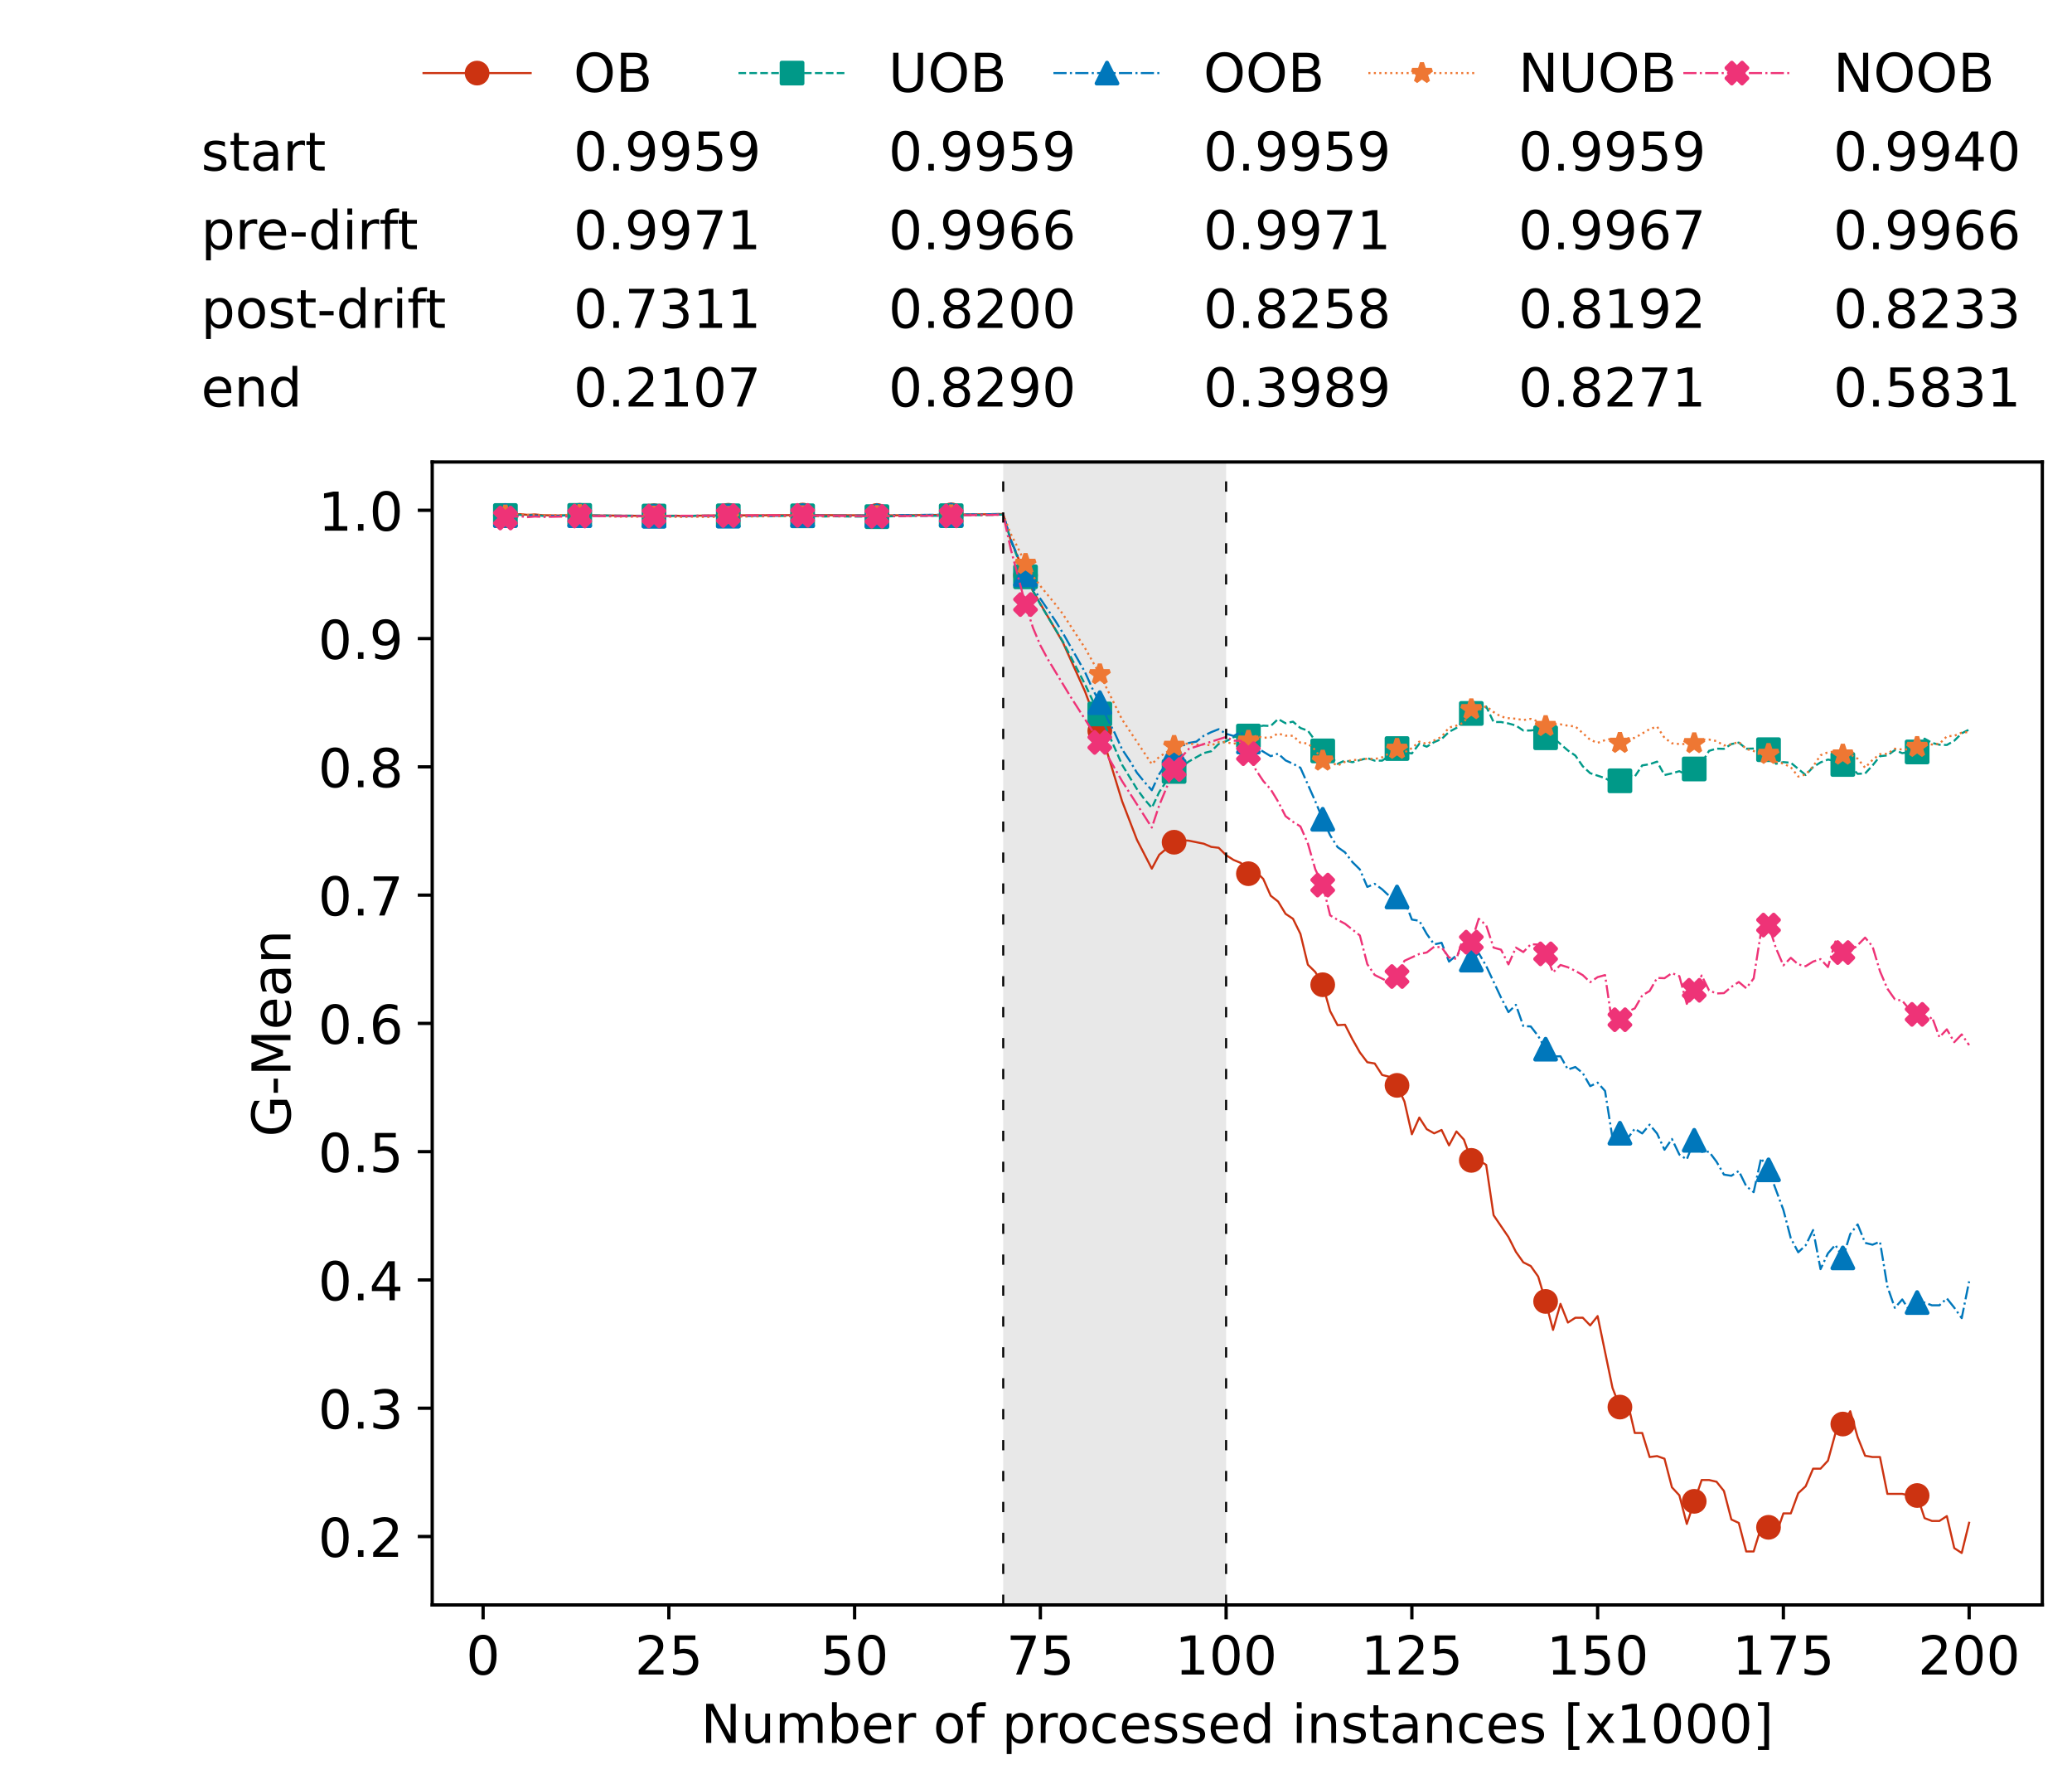 <?xml version="1.0" encoding="utf-8" standalone="no"?>
<!DOCTYPE svg PUBLIC "-//W3C//DTD SVG 1.1//EN"
  "http://www.w3.org/Graphics/SVG/1.1/DTD/svg11.dtd">
<!-- Created with matplotlib (https://matplotlib.org/) -->
<svg height="432.615pt" version="1.1" viewBox="0 0 502.65 432.615" width="502.65pt" xmlns="http://www.w3.org/2000/svg" xmlns:xlink="http://www.w3.org/1999/xlink">
 <defs>
  <style type="text/css">*{stroke-linecap:butt;stroke-linejoin:round;}</style>
 </defs>
 <g id="figure_1">
  <g id="patch_1">
   <path d="M 0 432.615 
L 502.65 432.615 
L 502.65 0 
L 0 0 
z
" style="fill:#ffffff;"/>
  </g>
  <g id="axes_1">
   <g id="patch_2">
    <path d="M 104.85 389.252 
L 495.45 389.252 
L 495.45 112.052 
L 104.85 112.052 
z
" style="fill:#ffffff;"/>
   </g>
   <g id="patch_3">
    <path clip-path="url(#pec8c61120a)" d="M 297.446 389.252 
L 297.446 112.052 
L 243.372 112.052 
L 243.372 389.252 
z
" style="fill:#d3d3d3;opacity:0.5;"/>
   </g>
   <g id="matplotlib.axis_1">
    <g id="xtick_1">
     <g id="line2d_1">
      <defs>
       <path d="M 0 0 
L 0 3.5 
" id="mf13f9ae8ab" style="stroke:#000000;stroke-width:0.8;"/>
      </defs>
      <g>
       <use style="stroke:#000000;stroke-width:0.8;" x="117.197" xlink:href="#mf13f9ae8ab" y="389.252"/>
      </g>
     </g>
     <g id="text_1">
      <!-- 0 -->
      <g transform="translate(113.061 406.13)scale(0.13 -0.13)">
       <defs>
        <path d="M 31.781 66.406 
Q 24.172 66.406 20.328 58.906 
Q 16.5 51.422 16.5 36.375 
Q 16.5 21.391 20.328 13.891 
Q 24.172 6.391 31.781 6.391 
Q 39.453 6.391 43.281 13.891 
Q 47.125 21.391 47.125 36.375 
Q 47.125 51.422 43.281 58.906 
Q 39.453 66.406 31.781 66.406 
z
M 31.781 74.219 
Q 44.047 74.219 50.516 64.516 
Q 56.984 54.828 56.984 36.375 
Q 56.984 17.969 50.516 8.266 
Q 44.047 -1.422 31.781 -1.422 
Q 19.531 -1.422 13.062 8.266 
Q 6.594 17.969 6.594 36.375 
Q 6.594 54.828 13.062 64.516 
Q 19.531 74.219 31.781 74.219 
z
" id="DejaVuSans-48"/>
       </defs>
       <use xlink:href="#DejaVuSans-48"/>
      </g>
     </g>
    </g>
    <g id="xtick_2">
     <g id="line2d_2">
      <g>
       <use style="stroke:#000000;stroke-width:0.8;" x="162.259" xlink:href="#mf13f9ae8ab" y="389.252"/>
      </g>
     </g>
     <g id="text_2">
      <!-- 25 -->
      <g transform="translate(153.988 406.13)scale(0.13 -0.13)">
       <defs>
        <path d="M 19.188 8.297 
L 53.609 8.297 
L 53.609 0 
L 7.328 0 
L 7.328 8.297 
Q 12.938 14.109 22.625 23.891 
Q 32.328 33.688 34.812 36.531 
Q 39.547 41.844 41.422 45.531 
Q 43.312 49.219 43.312 52.781 
Q 43.312 58.594 39.234 62.25 
Q 35.156 65.922 28.609 65.922 
Q 23.969 65.922 18.812 64.312 
Q 13.672 62.703 7.812 59.422 
L 7.812 69.391 
Q 13.766 71.781 18.938 73 
Q 24.125 74.219 28.422 74.219 
Q 39.75 74.219 46.484 68.547 
Q 53.219 62.891 53.219 53.422 
Q 53.219 48.922 51.531 44.891 
Q 49.859 40.875 45.406 35.406 
Q 44.188 33.984 37.641 27.219 
Q 31.109 20.453 19.188 8.297 
z
" id="DejaVuSans-50"/>
        <path d="M 10.797 72.906 
L 49.516 72.906 
L 49.516 64.594 
L 19.828 64.594 
L 19.828 46.734 
Q 21.969 47.469 24.109 47.828 
Q 26.266 48.188 28.422 48.188 
Q 40.625 48.188 47.75 41.5 
Q 54.891 34.812 54.891 23.391 
Q 54.891 11.625 47.562 5.094 
Q 40.234 -1.422 26.906 -1.422 
Q 22.312 -1.422 17.547 -0.641 
Q 12.797 0.141 7.719 1.703 
L 7.719 11.625 
Q 12.109 9.234 16.797 8.062 
Q 21.484 6.891 26.703 6.891 
Q 35.156 6.891 40.078 11.328 
Q 45.016 15.766 45.016 23.391 
Q 45.016 31 40.078 35.438 
Q 35.156 39.891 26.703 39.891 
Q 22.75 39.891 18.812 39.016 
Q 14.891 38.141 10.797 36.281 
z
" id="DejaVuSans-53"/>
       </defs>
       <use xlink:href="#DejaVuSans-50"/>
       <use x="63.623" xlink:href="#DejaVuSans-53"/>
      </g>
     </g>
    </g>
    <g id="xtick_3">
     <g id="line2d_3">
      <g>
       <use style="stroke:#000000;stroke-width:0.8;" x="207.322" xlink:href="#mf13f9ae8ab" y="389.252"/>
      </g>
     </g>
     <g id="text_3">
      <!-- 50 -->
      <g transform="translate(199.05 406.13)scale(0.13 -0.13)">
       <use xlink:href="#DejaVuSans-53"/>
       <use x="63.623" xlink:href="#DejaVuSans-48"/>
      </g>
     </g>
    </g>
    <g id="xtick_4">
     <g id="line2d_4">
      <g>
       <use style="stroke:#000000;stroke-width:0.8;" x="252.384" xlink:href="#mf13f9ae8ab" y="389.252"/>
      </g>
     </g>
     <g id="text_4">
      <!-- 75 -->
      <g transform="translate(244.113 406.13)scale(0.13 -0.13)">
       <defs>
        <path d="M 8.203 72.906 
L 55.078 72.906 
L 55.078 68.703 
L 28.609 0 
L 18.312 0 
L 43.219 64.594 
L 8.203 64.594 
z
" id="DejaVuSans-55"/>
       </defs>
       <use xlink:href="#DejaVuSans-55"/>
       <use x="63.623" xlink:href="#DejaVuSans-53"/>
      </g>
     </g>
    </g>
    <g id="xtick_5">
     <g id="line2d_5">
      <g>
       <use style="stroke:#000000;stroke-width:0.8;" x="297.446" xlink:href="#mf13f9ae8ab" y="389.252"/>
      </g>
     </g>
     <g id="text_5">
      <!-- 100 -->
      <g transform="translate(285.039 406.13)scale(0.13 -0.13)">
       <defs>
        <path d="M 12.406 8.297 
L 28.516 8.297 
L 28.516 63.922 
L 10.984 60.406 
L 10.984 69.391 
L 28.422 72.906 
L 38.281 72.906 
L 38.281 8.297 
L 54.391 8.297 
L 54.391 0 
L 12.406 0 
z
" id="DejaVuSans-49"/>
       </defs>
       <use xlink:href="#DejaVuSans-49"/>
       <use x="63.623" xlink:href="#DejaVuSans-48"/>
       <use x="127.246" xlink:href="#DejaVuSans-48"/>
      </g>
     </g>
    </g>
    <g id="xtick_6">
     <g id="line2d_6">
      <g>
       <use style="stroke:#000000;stroke-width:0.8;" x="342.509" xlink:href="#mf13f9ae8ab" y="389.252"/>
      </g>
     </g>
     <g id="text_6">
      <!-- 125 -->
      <g transform="translate(330.102 406.13)scale(0.13 -0.13)">
       <use xlink:href="#DejaVuSans-49"/>
       <use x="63.623" xlink:href="#DejaVuSans-50"/>
       <use x="127.246" xlink:href="#DejaVuSans-53"/>
      </g>
     </g>
    </g>
    <g id="xtick_7">
     <g id="line2d_7">
      <g>
       <use style="stroke:#000000;stroke-width:0.8;" x="387.571" xlink:href="#mf13f9ae8ab" y="389.252"/>
      </g>
     </g>
     <g id="text_7">
      <!-- 150 -->
      <g transform="translate(375.164 406.13)scale(0.13 -0.13)">
       <use xlink:href="#DejaVuSans-49"/>
       <use x="63.623" xlink:href="#DejaVuSans-53"/>
       <use x="127.246" xlink:href="#DejaVuSans-48"/>
      </g>
     </g>
    </g>
    <g id="xtick_8">
     <g id="line2d_8">
      <g>
       <use style="stroke:#000000;stroke-width:0.8;" x="432.633" xlink:href="#mf13f9ae8ab" y="389.252"/>
      </g>
     </g>
     <g id="text_8">
      <!-- 175 -->
      <g transform="translate(420.226 406.13)scale(0.13 -0.13)">
       <use xlink:href="#DejaVuSans-49"/>
       <use x="63.623" xlink:href="#DejaVuSans-55"/>
       <use x="127.246" xlink:href="#DejaVuSans-53"/>
      </g>
     </g>
    </g>
    <g id="xtick_9">
     <g id="line2d_9">
      <g>
       <use style="stroke:#000000;stroke-width:0.8;" x="477.695" xlink:href="#mf13f9ae8ab" y="389.252"/>
      </g>
     </g>
     <g id="text_9">
      <!-- 200 -->
      <g transform="translate(465.289 406.13)scale(0.13 -0.13)">
       <use xlink:href="#DejaVuSans-50"/>
       <use x="63.623" xlink:href="#DejaVuSans-48"/>
       <use x="127.246" xlink:href="#DejaVuSans-48"/>
      </g>
     </g>
    </g>
    <g id="text_10">
     <!-- Number of processed instances [x1000] -->
     <g transform="translate(170.025 422.711)scale(0.13 -0.13)">
      <defs>
       <path d="M 9.812 72.906 
L 23.094 72.906 
L 55.422 11.922 
L 55.422 72.906 
L 64.984 72.906 
L 64.984 0 
L 51.703 0 
L 19.391 60.984 
L 19.391 0 
L 9.812 0 
z
" id="DejaVuSans-78"/>
       <path d="M 8.5 21.578 
L 8.5 54.688 
L 17.484 54.688 
L 17.484 21.922 
Q 17.484 14.156 20.5 10.266 
Q 23.531 6.391 29.594 6.391 
Q 36.859 6.391 41.078 11.031 
Q 45.312 15.672 45.312 23.688 
L 45.312 54.688 
L 54.297 54.688 
L 54.297 0 
L 45.312 0 
L 45.312 8.406 
Q 42.047 3.422 37.719 1 
Q 33.406 -1.422 27.688 -1.422 
Q 18.266 -1.422 13.375 4.438 
Q 8.5 10.297 8.5 21.578 
z
M 31.109 56 
z
" id="DejaVuSans-117"/>
       <path d="M 52 44.188 
Q 55.375 50.25 60.062 53.125 
Q 64.75 56 71.094 56 
Q 79.641 56 84.281 50.016 
Q 88.922 44.047 88.922 33.016 
L 88.922 0 
L 79.891 0 
L 79.891 32.719 
Q 79.891 40.578 77.094 44.375 
Q 74.312 48.188 68.609 48.188 
Q 61.625 48.188 57.562 43.547 
Q 53.516 38.922 53.516 30.906 
L 53.516 0 
L 44.484 0 
L 44.484 32.719 
Q 44.484 40.625 41.703 44.406 
Q 38.922 48.188 33.109 48.188 
Q 26.219 48.188 22.156 43.531 
Q 18.109 38.875 18.109 30.906 
L 18.109 0 
L 9.078 0 
L 9.078 54.688 
L 18.109 54.688 
L 18.109 46.188 
Q 21.188 51.219 25.484 53.609 
Q 29.781 56 35.688 56 
Q 41.656 56 45.828 52.969 
Q 50 49.953 52 44.188 
z
" id="DejaVuSans-109"/>
       <path d="M 48.688 27.297 
Q 48.688 37.203 44.609 42.844 
Q 40.531 48.484 33.406 48.484 
Q 26.266 48.484 22.188 42.844 
Q 18.109 37.203 18.109 27.297 
Q 18.109 17.391 22.188 11.75 
Q 26.266 6.109 33.406 6.109 
Q 40.531 6.109 44.609 11.75 
Q 48.688 17.391 48.688 27.297 
z
M 18.109 46.391 
Q 20.953 51.266 25.266 53.625 
Q 29.594 56 35.594 56 
Q 45.562 56 51.781 48.094 
Q 58.016 40.188 58.016 27.297 
Q 58.016 14.406 51.781 6.484 
Q 45.562 -1.422 35.594 -1.422 
Q 29.594 -1.422 25.266 0.953 
Q 20.953 3.328 18.109 8.203 
L 18.109 0 
L 9.078 0 
L 9.078 75.984 
L 18.109 75.984 
z
" id="DejaVuSans-98"/>
       <path d="M 56.203 29.594 
L 56.203 25.203 
L 14.891 25.203 
Q 15.484 15.922 20.484 11.062 
Q 25.484 6.203 34.422 6.203 
Q 39.594 6.203 44.453 7.469 
Q 49.312 8.734 54.109 11.281 
L 54.109 2.781 
Q 49.266 0.734 44.188 -0.344 
Q 39.109 -1.422 33.891 -1.422 
Q 20.797 -1.422 13.156 6.188 
Q 5.516 13.812 5.516 26.812 
Q 5.516 40.234 12.766 48.109 
Q 20.016 56 32.328 56 
Q 43.359 56 49.781 48.891 
Q 56.203 41.797 56.203 29.594 
z
M 47.219 32.234 
Q 47.125 39.594 43.094 43.984 
Q 39.062 48.391 32.422 48.391 
Q 24.906 48.391 20.391 44.141 
Q 15.875 39.891 15.188 32.172 
z
" id="DejaVuSans-101"/>
       <path d="M 41.109 46.297 
Q 39.594 47.172 37.812 47.578 
Q 36.031 48 33.891 48 
Q 26.266 48 22.188 43.047 
Q 18.109 38.094 18.109 28.812 
L 18.109 0 
L 9.078 0 
L 9.078 54.688 
L 18.109 54.688 
L 18.109 46.188 
Q 20.953 51.172 25.484 53.578 
Q 30.031 56 36.531 56 
Q 37.453 56 38.578 55.875 
Q 39.703 55.766 41.062 55.516 
z
" id="DejaVuSans-114"/>
       <path id="DejaVuSans-32"/>
       <path d="M 30.609 48.391 
Q 23.391 48.391 19.188 42.75 
Q 14.984 37.109 14.984 27.297 
Q 14.984 17.484 19.156 11.844 
Q 23.344 6.203 30.609 6.203 
Q 37.797 6.203 41.984 11.859 
Q 46.188 17.531 46.188 27.297 
Q 46.188 37.016 41.984 42.703 
Q 37.797 48.391 30.609 48.391 
z
M 30.609 56 
Q 42.328 56 49.016 48.375 
Q 55.719 40.766 55.719 27.297 
Q 55.719 13.875 49.016 6.219 
Q 42.328 -1.422 30.609 -1.422 
Q 18.844 -1.422 12.172 6.219 
Q 5.516 13.875 5.516 27.297 
Q 5.516 40.766 12.172 48.375 
Q 18.844 56 30.609 56 
z
" id="DejaVuSans-111"/>
       <path d="M 37.109 75.984 
L 37.109 68.5 
L 28.516 68.5 
Q 23.688 68.5 21.797 66.547 
Q 19.922 64.594 19.922 59.516 
L 19.922 54.688 
L 34.719 54.688 
L 34.719 47.703 
L 19.922 47.703 
L 19.922 0 
L 10.891 0 
L 10.891 47.703 
L 2.297 47.703 
L 2.297 54.688 
L 10.891 54.688 
L 10.891 58.5 
Q 10.891 67.625 15.141 71.797 
Q 19.391 75.984 28.609 75.984 
z
" id="DejaVuSans-102"/>
       <path d="M 18.109 8.203 
L 18.109 -20.797 
L 9.078 -20.797 
L 9.078 54.688 
L 18.109 54.688 
L 18.109 46.391 
Q 20.953 51.266 25.266 53.625 
Q 29.594 56 35.594 56 
Q 45.562 56 51.781 48.094 
Q 58.016 40.188 58.016 27.297 
Q 58.016 14.406 51.781 6.484 
Q 45.562 -1.422 35.594 -1.422 
Q 29.594 -1.422 25.266 0.953 
Q 20.953 3.328 18.109 8.203 
z
M 48.688 27.297 
Q 48.688 37.203 44.609 42.844 
Q 40.531 48.484 33.406 48.484 
Q 26.266 48.484 22.188 42.844 
Q 18.109 37.203 18.109 27.297 
Q 18.109 17.391 22.188 11.75 
Q 26.266 6.109 33.406 6.109 
Q 40.531 6.109 44.609 11.75 
Q 48.688 17.391 48.688 27.297 
z
" id="DejaVuSans-112"/>
       <path d="M 48.781 52.594 
L 48.781 44.188 
Q 44.969 46.297 41.141 47.344 
Q 37.312 48.391 33.406 48.391 
Q 24.656 48.391 19.812 42.844 
Q 14.984 37.312 14.984 27.297 
Q 14.984 17.281 19.812 11.734 
Q 24.656 6.203 33.406 6.203 
Q 37.312 6.203 41.141 7.25 
Q 44.969 8.297 48.781 10.406 
L 48.781 2.094 
Q 45.016 0.344 40.984 -0.531 
Q 36.969 -1.422 32.422 -1.422 
Q 20.062 -1.422 12.781 6.344 
Q 5.516 14.109 5.516 27.297 
Q 5.516 40.672 12.859 48.328 
Q 20.219 56 33.016 56 
Q 37.156 56 41.109 55.141 
Q 45.062 54.297 48.781 52.594 
z
" id="DejaVuSans-99"/>
       <path d="M 44.281 53.078 
L 44.281 44.578 
Q 40.484 46.531 36.375 47.5 
Q 32.281 48.484 27.875 48.484 
Q 21.188 48.484 17.844 46.438 
Q 14.5 44.391 14.5 40.281 
Q 14.5 37.156 16.891 35.375 
Q 19.281 33.594 26.516 31.984 
L 29.594 31.297 
Q 39.156 29.25 43.188 25.516 
Q 47.219 21.781 47.219 15.094 
Q 47.219 7.469 41.188 3.016 
Q 35.156 -1.422 24.609 -1.422 
Q 20.219 -1.422 15.453 -0.562 
Q 10.688 0.297 5.422 2 
L 5.422 11.281 
Q 10.406 8.688 15.234 7.391 
Q 20.062 6.109 24.812 6.109 
Q 31.156 6.109 34.562 8.281 
Q 37.984 10.453 37.984 14.406 
Q 37.984 18.062 35.516 20.016 
Q 33.062 21.969 24.703 23.781 
L 21.578 24.516 
Q 13.234 26.266 9.516 29.906 
Q 5.812 33.547 5.812 39.891 
Q 5.812 47.609 11.281 51.797 
Q 16.75 56 26.812 56 
Q 31.781 56 36.172 55.266 
Q 40.578 54.547 44.281 53.078 
z
" id="DejaVuSans-115"/>
       <path d="M 45.406 46.391 
L 45.406 75.984 
L 54.391 75.984 
L 54.391 0 
L 45.406 0 
L 45.406 8.203 
Q 42.578 3.328 38.25 0.953 
Q 33.938 -1.422 27.875 -1.422 
Q 17.969 -1.422 11.734 6.484 
Q 5.516 14.406 5.516 27.297 
Q 5.516 40.188 11.734 48.094 
Q 17.969 56 27.875 56 
Q 33.938 56 38.25 53.625 
Q 42.578 51.266 45.406 46.391 
z
M 14.797 27.297 
Q 14.797 17.391 18.875 11.75 
Q 22.953 6.109 30.078 6.109 
Q 37.203 6.109 41.297 11.75 
Q 45.406 17.391 45.406 27.297 
Q 45.406 37.203 41.297 42.844 
Q 37.203 48.484 30.078 48.484 
Q 22.953 48.484 18.875 42.844 
Q 14.797 37.203 14.797 27.297 
z
" id="DejaVuSans-100"/>
       <path d="M 9.422 54.688 
L 18.406 54.688 
L 18.406 0 
L 9.422 0 
z
M 9.422 75.984 
L 18.406 75.984 
L 18.406 64.594 
L 9.422 64.594 
z
" id="DejaVuSans-105"/>
       <path d="M 54.891 33.016 
L 54.891 0 
L 45.906 0 
L 45.906 32.719 
Q 45.906 40.484 42.875 44.328 
Q 39.844 48.188 33.797 48.188 
Q 26.516 48.188 22.312 43.547 
Q 18.109 38.922 18.109 30.906 
L 18.109 0 
L 9.078 0 
L 9.078 54.688 
L 18.109 54.688 
L 18.109 46.188 
Q 21.344 51.125 25.703 53.562 
Q 30.078 56 35.797 56 
Q 45.219 56 50.047 50.172 
Q 54.891 44.344 54.891 33.016 
z
" id="DejaVuSans-110"/>
       <path d="M 18.312 70.219 
L 18.312 54.688 
L 36.812 54.688 
L 36.812 47.703 
L 18.312 47.703 
L 18.312 18.016 
Q 18.312 11.328 20.141 9.422 
Q 21.969 7.516 27.594 7.516 
L 36.812 7.516 
L 36.812 0 
L 27.594 0 
Q 17.188 0 13.234 3.875 
Q 9.281 7.766 9.281 18.016 
L 9.281 47.703 
L 2.688 47.703 
L 2.688 54.688 
L 9.281 54.688 
L 9.281 70.219 
z
" id="DejaVuSans-116"/>
       <path d="M 34.281 27.484 
Q 23.391 27.484 19.188 25 
Q 14.984 22.516 14.984 16.5 
Q 14.984 11.719 18.141 8.906 
Q 21.297 6.109 26.703 6.109 
Q 34.188 6.109 38.703 11.406 
Q 43.219 16.703 43.219 25.484 
L 43.219 27.484 
z
M 52.203 31.203 
L 52.203 0 
L 43.219 0 
L 43.219 8.297 
Q 40.141 3.328 35.547 0.953 
Q 30.953 -1.422 24.312 -1.422 
Q 15.922 -1.422 10.953 3.297 
Q 6 8.016 6 15.922 
Q 6 25.141 12.172 29.828 
Q 18.359 34.516 30.609 34.516 
L 43.219 34.516 
L 43.219 35.406 
Q 43.219 41.609 39.141 45 
Q 35.062 48.391 27.688 48.391 
Q 23 48.391 18.547 47.266 
Q 14.109 46.141 10.016 43.891 
L 10.016 52.203 
Q 14.938 54.109 19.578 55.047 
Q 24.219 56 28.609 56 
Q 40.484 56 46.344 49.844 
Q 52.203 43.703 52.203 31.203 
z
" id="DejaVuSans-97"/>
       <path d="M 8.594 75.984 
L 29.297 75.984 
L 29.297 69 
L 17.578 69 
L 17.578 -6.203 
L 29.297 -6.203 
L 29.297 -13.188 
L 8.594 -13.188 
z
" id="DejaVuSans-91"/>
       <path d="M 54.891 54.688 
L 35.109 28.078 
L 55.906 0 
L 45.312 0 
L 29.391 21.484 
L 13.484 0 
L 2.875 0 
L 24.125 28.609 
L 4.688 54.688 
L 15.281 54.688 
L 29.781 35.203 
L 44.281 54.688 
z
" id="DejaVuSans-120"/>
       <path d="M 30.422 75.984 
L 30.422 -13.188 
L 9.719 -13.188 
L 9.719 -6.203 
L 21.391 -6.203 
L 21.391 69 
L 9.719 69 
L 9.719 75.984 
z
" id="DejaVuSans-93"/>
      </defs>
      <use xlink:href="#DejaVuSans-78"/>
      <use x="74.805" xlink:href="#DejaVuSans-117"/>
      <use x="138.184" xlink:href="#DejaVuSans-109"/>
      <use x="235.596" xlink:href="#DejaVuSans-98"/>
      <use x="299.072" xlink:href="#DejaVuSans-101"/>
      <use x="360.596" xlink:href="#DejaVuSans-114"/>
      <use x="401.709" xlink:href="#DejaVuSans-32"/>
      <use x="433.496" xlink:href="#DejaVuSans-111"/>
      <use x="494.678" xlink:href="#DejaVuSans-102"/>
      <use x="529.883" xlink:href="#DejaVuSans-32"/>
      <use x="561.67" xlink:href="#DejaVuSans-112"/>
      <use x="625.146" xlink:href="#DejaVuSans-114"/>
      <use x="664.01" xlink:href="#DejaVuSans-111"/>
      <use x="725.191" xlink:href="#DejaVuSans-99"/>
      <use x="780.172" xlink:href="#DejaVuSans-101"/>
      <use x="841.695" xlink:href="#DejaVuSans-115"/>
      <use x="893.795" xlink:href="#DejaVuSans-115"/>
      <use x="945.895" xlink:href="#DejaVuSans-101"/>
      <use x="1007.418" xlink:href="#DejaVuSans-100"/>
      <use x="1070.895" xlink:href="#DejaVuSans-32"/>
      <use x="1102.682" xlink:href="#DejaVuSans-105"/>
      <use x="1130.465" xlink:href="#DejaVuSans-110"/>
      <use x="1193.844" xlink:href="#DejaVuSans-115"/>
      <use x="1245.943" xlink:href="#DejaVuSans-116"/>
      <use x="1285.152" xlink:href="#DejaVuSans-97"/>
      <use x="1346.432" xlink:href="#DejaVuSans-110"/>
      <use x="1409.811" xlink:href="#DejaVuSans-99"/>
      <use x="1464.791" xlink:href="#DejaVuSans-101"/>
      <use x="1526.314" xlink:href="#DejaVuSans-115"/>
      <use x="1578.414" xlink:href="#DejaVuSans-32"/>
      <use x="1610.201" xlink:href="#DejaVuSans-91"/>
      <use x="1649.215" xlink:href="#DejaVuSans-120"/>
      <use x="1708.395" xlink:href="#DejaVuSans-49"/>
      <use x="1772.018" xlink:href="#DejaVuSans-48"/>
      <use x="1835.641" xlink:href="#DejaVuSans-48"/>
      <use x="1899.264" xlink:href="#DejaVuSans-48"/>
      <use x="1962.887" xlink:href="#DejaVuSans-93"/>
     </g>
    </g>
   </g>
   <g id="matplotlib.axis_2">
    <g id="ytick_1">
     <g id="line2d_10">
      <defs>
       <path d="M 0 0 
L -3.5 0 
" id="m8461d66238" style="stroke:#000000;stroke-width:0.8;"/>
      </defs>
      <g>
       <use style="stroke:#000000;stroke-width:0.8;" x="104.85" xlink:href="#m8461d66238" y="372.654"/>
      </g>
     </g>
     <g id="text_11">
      <!-- 0.2 -->
      <g transform="translate(77.176 377.593)scale(0.13 -0.13)">
       <defs>
        <path d="M 10.688 12.406 
L 21 12.406 
L 21 0 
L 10.688 0 
z
" id="DejaVuSans-46"/>
       </defs>
       <use xlink:href="#DejaVuSans-48"/>
       <use x="63.623" xlink:href="#DejaVuSans-46"/>
       <use x="95.41" xlink:href="#DejaVuSans-50"/>
      </g>
     </g>
    </g>
    <g id="ytick_2">
     <g id="line2d_11">
      <g>
       <use style="stroke:#000000;stroke-width:0.8;" x="104.85" xlink:href="#m8461d66238" y="341.543"/>
      </g>
     </g>
     <g id="text_12">
      <!-- 0.3 -->
      <g transform="translate(77.176 346.482)scale(0.13 -0.13)">
       <defs>
        <path d="M 40.578 39.312 
Q 47.656 37.797 51.625 33 
Q 55.609 28.219 55.609 21.188 
Q 55.609 10.406 48.188 4.484 
Q 40.766 -1.422 27.094 -1.422 
Q 22.516 -1.422 17.656 -0.516 
Q 12.797 0.391 7.625 2.203 
L 7.625 11.719 
Q 11.719 9.328 16.594 8.109 
Q 21.484 6.891 26.812 6.891 
Q 36.078 6.891 40.938 10.547 
Q 45.797 14.203 45.797 21.188 
Q 45.797 27.641 41.281 31.266 
Q 36.766 34.906 28.719 34.906 
L 20.219 34.906 
L 20.219 43.016 
L 29.109 43.016 
Q 36.375 43.016 40.234 45.922 
Q 44.094 48.828 44.094 54.297 
Q 44.094 59.906 40.109 62.906 
Q 36.141 65.922 28.719 65.922 
Q 24.656 65.922 20.016 65.031 
Q 15.375 64.156 9.812 62.312 
L 9.812 71.094 
Q 15.438 72.656 20.344 73.438 
Q 25.25 74.219 29.594 74.219 
Q 40.828 74.219 47.359 69.109 
Q 53.906 64.016 53.906 55.328 
Q 53.906 49.266 50.438 45.094 
Q 46.969 40.922 40.578 39.312 
z
" id="DejaVuSans-51"/>
       </defs>
       <use xlink:href="#DejaVuSans-48"/>
       <use x="63.623" xlink:href="#DejaVuSans-46"/>
       <use x="95.41" xlink:href="#DejaVuSans-51"/>
      </g>
     </g>
    </g>
    <g id="ytick_3">
     <g id="line2d_12">
      <g>
       <use style="stroke:#000000;stroke-width:0.8;" x="104.85" xlink:href="#m8461d66238" y="310.431"/>
      </g>
     </g>
     <g id="text_13">
      <!-- 0.4 -->
      <g transform="translate(77.176 315.37)scale(0.13 -0.13)">
       <defs>
        <path d="M 37.797 64.312 
L 12.891 25.391 
L 37.797 25.391 
z
M 35.203 72.906 
L 47.609 72.906 
L 47.609 25.391 
L 58.016 25.391 
L 58.016 17.188 
L 47.609 17.188 
L 47.609 0 
L 37.797 0 
L 37.797 17.188 
L 4.891 17.188 
L 4.891 26.703 
z
" id="DejaVuSans-52"/>
       </defs>
       <use xlink:href="#DejaVuSans-48"/>
       <use x="63.623" xlink:href="#DejaVuSans-46"/>
       <use x="95.41" xlink:href="#DejaVuSans-52"/>
      </g>
     </g>
    </g>
    <g id="ytick_4">
     <g id="line2d_13">
      <g>
       <use style="stroke:#000000;stroke-width:0.8;" x="104.85" xlink:href="#m8461d66238" y="279.32"/>
      </g>
     </g>
     <g id="text_14">
      <!-- 0.5 -->
      <g transform="translate(77.176 284.259)scale(0.13 -0.13)">
       <use xlink:href="#DejaVuSans-48"/>
       <use x="63.623" xlink:href="#DejaVuSans-46"/>
       <use x="95.41" xlink:href="#DejaVuSans-53"/>
      </g>
     </g>
    </g>
    <g id="ytick_5">
     <g id="line2d_14">
      <g>
       <use style="stroke:#000000;stroke-width:0.8;" x="104.85" xlink:href="#m8461d66238" y="248.208"/>
      </g>
     </g>
     <g id="text_15">
      <!-- 0.6 -->
      <g transform="translate(77.176 253.147)scale(0.13 -0.13)">
       <defs>
        <path d="M 33.016 40.375 
Q 26.375 40.375 22.484 35.828 
Q 18.609 31.297 18.609 23.391 
Q 18.609 15.531 22.484 10.953 
Q 26.375 6.391 33.016 6.391 
Q 39.656 6.391 43.531 10.953 
Q 47.406 15.531 47.406 23.391 
Q 47.406 31.297 43.531 35.828 
Q 39.656 40.375 33.016 40.375 
z
M 52.594 71.297 
L 52.594 62.312 
Q 48.875 64.062 45.094 64.984 
Q 41.312 65.922 37.594 65.922 
Q 27.828 65.922 22.672 59.328 
Q 17.531 52.734 16.797 39.406 
Q 19.672 43.656 24.016 45.922 
Q 28.375 48.188 33.594 48.188 
Q 44.578 48.188 50.953 41.516 
Q 57.328 34.859 57.328 23.391 
Q 57.328 12.156 50.688 5.359 
Q 44.047 -1.422 33.016 -1.422 
Q 20.359 -1.422 13.672 8.266 
Q 6.984 17.969 6.984 36.375 
Q 6.984 53.656 15.188 63.938 
Q 23.391 74.219 37.203 74.219 
Q 40.922 74.219 44.703 73.484 
Q 48.484 72.75 52.594 71.297 
z
" id="DejaVuSans-54"/>
       </defs>
       <use xlink:href="#DejaVuSans-48"/>
       <use x="63.623" xlink:href="#DejaVuSans-46"/>
       <use x="95.41" xlink:href="#DejaVuSans-54"/>
      </g>
     </g>
    </g>
    <g id="ytick_6">
     <g id="line2d_15">
      <g>
       <use style="stroke:#000000;stroke-width:0.8;" x="104.85" xlink:href="#m8461d66238" y="217.097"/>
      </g>
     </g>
     <g id="text_16">
      <!-- 0.7 -->
      <g transform="translate(77.176 222.036)scale(0.13 -0.13)">
       <use xlink:href="#DejaVuSans-48"/>
       <use x="63.623" xlink:href="#DejaVuSans-46"/>
       <use x="95.41" xlink:href="#DejaVuSans-55"/>
      </g>
     </g>
    </g>
    <g id="ytick_7">
     <g id="line2d_16">
      <g>
       <use style="stroke:#000000;stroke-width:0.8;" x="104.85" xlink:href="#m8461d66238" y="185.985"/>
      </g>
     </g>
     <g id="text_17">
      <!-- 0.8 -->
      <g transform="translate(77.176 190.924)scale(0.13 -0.13)">
       <defs>
        <path d="M 31.781 34.625 
Q 24.75 34.625 20.719 30.859 
Q 16.703 27.094 16.703 20.516 
Q 16.703 13.922 20.719 10.156 
Q 24.75 6.391 31.781 6.391 
Q 38.812 6.391 42.859 10.172 
Q 46.922 13.969 46.922 20.516 
Q 46.922 27.094 42.891 30.859 
Q 38.875 34.625 31.781 34.625 
z
M 21.922 38.812 
Q 15.578 40.375 12.031 44.719 
Q 8.5 49.078 8.5 55.328 
Q 8.5 64.062 14.719 69.141 
Q 20.953 74.219 31.781 74.219 
Q 42.672 74.219 48.875 69.141 
Q 55.078 64.062 55.078 55.328 
Q 55.078 49.078 51.531 44.719 
Q 48 40.375 41.703 38.812 
Q 48.828 37.156 52.797 32.312 
Q 56.781 27.484 56.781 20.516 
Q 56.781 9.906 50.312 4.234 
Q 43.844 -1.422 31.781 -1.422 
Q 19.734 -1.422 13.25 4.234 
Q 6.781 9.906 6.781 20.516 
Q 6.781 27.484 10.781 32.312 
Q 14.797 37.156 21.922 38.812 
z
M 18.312 54.391 
Q 18.312 48.734 21.844 45.562 
Q 25.391 42.391 31.781 42.391 
Q 38.141 42.391 41.719 45.562 
Q 45.312 48.734 45.312 54.391 
Q 45.312 60.062 41.719 63.234 
Q 38.141 66.406 31.781 66.406 
Q 25.391 66.406 21.844 63.234 
Q 18.312 60.062 18.312 54.391 
z
" id="DejaVuSans-56"/>
       </defs>
       <use xlink:href="#DejaVuSans-48"/>
       <use x="63.623" xlink:href="#DejaVuSans-46"/>
       <use x="95.41" xlink:href="#DejaVuSans-56"/>
      </g>
     </g>
    </g>
    <g id="ytick_8">
     <g id="line2d_17">
      <g>
       <use style="stroke:#000000;stroke-width:0.8;" x="104.85" xlink:href="#m8461d66238" y="154.874"/>
      </g>
     </g>
     <g id="text_18">
      <!-- 0.9 -->
      <g transform="translate(77.176 159.813)scale(0.13 -0.13)">
       <defs>
        <path d="M 10.984 1.516 
L 10.984 10.5 
Q 14.703 8.734 18.5 7.812 
Q 22.312 6.891 25.984 6.891 
Q 35.75 6.891 40.891 13.453 
Q 46.047 20.016 46.781 33.406 
Q 43.953 29.203 39.594 26.953 
Q 35.25 24.703 29.984 24.703 
Q 19.047 24.703 12.672 31.312 
Q 6.297 37.938 6.297 49.422 
Q 6.297 60.641 12.938 67.422 
Q 19.578 74.219 30.609 74.219 
Q 43.266 74.219 49.922 64.516 
Q 56.594 54.828 56.594 36.375 
Q 56.594 19.141 48.406 8.859 
Q 40.234 -1.422 26.422 -1.422 
Q 22.703 -1.422 18.891 -0.688 
Q 15.094 0.047 10.984 1.516 
z
M 30.609 32.422 
Q 37.25 32.422 41.125 36.953 
Q 45.016 41.5 45.016 49.422 
Q 45.016 57.281 41.125 61.844 
Q 37.25 66.406 30.609 66.406 
Q 23.969 66.406 20.094 61.844 
Q 16.219 57.281 16.219 49.422 
Q 16.219 41.5 20.094 36.953 
Q 23.969 32.422 30.609 32.422 
z
" id="DejaVuSans-57"/>
       </defs>
       <use xlink:href="#DejaVuSans-48"/>
       <use x="63.623" xlink:href="#DejaVuSans-46"/>
       <use x="95.41" xlink:href="#DejaVuSans-57"/>
      </g>
     </g>
    </g>
    <g id="ytick_9">
     <g id="line2d_18">
      <g>
       <use style="stroke:#000000;stroke-width:0.8;" x="104.85" xlink:href="#m8461d66238" y="123.763"/>
      </g>
     </g>
     <g id="text_19">
      <!-- 1.0 -->
      <g transform="translate(77.176 128.702)scale(0.13 -0.13)">
       <use xlink:href="#DejaVuSans-49"/>
       <use x="63.623" xlink:href="#DejaVuSans-46"/>
       <use x="95.41" xlink:href="#DejaVuSans-48"/>
      </g>
     </g>
    </g>
    <g id="text_20">
     <!-- G-Mean -->
     <g transform="translate(70.472 275.744)rotate(-90)scale(0.13 -0.13)">
      <defs>
       <path d="M 59.516 10.406 
L 59.516 29.984 
L 43.406 29.984 
L 43.406 38.094 
L 69.281 38.094 
L 69.281 6.781 
Q 63.578 2.734 56.688 0.656 
Q 49.812 -1.422 42 -1.422 
Q 24.906 -1.422 15.25 8.562 
Q 5.609 18.562 5.609 36.375 
Q 5.609 54.25 15.25 64.234 
Q 24.906 74.219 42 74.219 
Q 49.125 74.219 55.547 72.453 
Q 61.969 70.703 67.391 67.281 
L 67.391 56.781 
Q 61.922 61.422 55.766 63.766 
Q 49.609 66.109 42.828 66.109 
Q 29.438 66.109 22.719 58.641 
Q 16.016 51.172 16.016 36.375 
Q 16.016 21.625 22.719 14.156 
Q 29.438 6.688 42.828 6.688 
Q 48.047 6.688 52.141 7.594 
Q 56.25 8.5 59.516 10.406 
z
" id="DejaVuSans-71"/>
       <path d="M 4.891 31.391 
L 31.203 31.391 
L 31.203 23.391 
L 4.891 23.391 
z
" id="DejaVuSans-45"/>
       <path d="M 9.812 72.906 
L 24.516 72.906 
L 43.109 23.297 
L 61.812 72.906 
L 76.516 72.906 
L 76.516 0 
L 66.891 0 
L 66.891 64.016 
L 48.094 14.016 
L 38.188 14.016 
L 19.391 64.016 
L 19.391 0 
L 9.812 0 
z
" id="DejaVuSans-77"/>
      </defs>
      <use xlink:href="#DejaVuSans-71"/>
      <use x="77.49" xlink:href="#DejaVuSans-45"/>
      <use x="113.574" xlink:href="#DejaVuSans-77"/>
      <use x="199.854" xlink:href="#DejaVuSans-101"/>
      <use x="261.377" xlink:href="#DejaVuSans-97"/>
      <use x="322.656" xlink:href="#DejaVuSans-110"/>
     </g>
    </g>
   </g>
   <g id="line2d_19"/>
   <g id="line2d_20"/>
   <g id="line2d_21"/>
   <g id="line2d_22"/>
   <g id="line2d_23"/>
   <g id="line2d_24">
    <path clip-path="url(#pec8c61120a)" d="M 122.605 125.032 
L 124.407 124.709 
L 126.21 124.706 
L 128.012 124.872 
L 129.815 124.77 
L 131.617 124.961 
L 135.222 125.012 
L 140.629 124.976 
L 156.852 125.114 
L 164.062 125.079 
L 165.864 125.159 
L 171.272 125.036 
L 194.704 124.925 
L 214.532 125.003 
L 223.544 124.926 
L 228.952 124.881 
L 239.767 124.714 
L 243.372 124.652 
L 245.174 130.968 
L 248.779 139.535 
L 250.581 143.359 
L 257.791 155.701 
L 263.199 167.666 
L 266.804 177.28 
L 268.606 182.529 
L 272.211 194.319 
L 275.816 203.688 
L 279.421 210.678 
L 281.224 207.299 
L 284.829 204.268 
L 286.631 203.749 
L 288.434 203.9 
L 292.039 204.633 
L 293.841 205.402 
L 295.644 205.619 
L 297.446 207.408 
L 299.249 208.562 
L 301.051 209.305 
L 302.854 211.901 
L 304.656 211.363 
L 306.459 213.173 
L 308.261 217.246 
L 310.064 218.659 
L 311.866 221.636 
L 313.669 222.837 
L 315.471 226.496 
L 317.274 233.971 
L 319.076 235.736 
L 320.879 238.834 
L 322.681 245.235 
L 324.484 248.64 
L 326.286 248.53 
L 328.089 252.07 
L 329.891 255.244 
L 331.694 257.628 
L 333.496 257.932 
L 335.299 260.723 
L 337.101 261.157 
L 338.904 263.236 
L 340.706 267.151 
L 342.509 275.1 
L 344.311 271.046 
L 346.114 273.858 
L 347.916 274.876 
L 349.719 274.056 
L 351.521 277.8 
L 353.324 274.412 
L 355.126 276.394 
L 356.928 281.431 
L 358.731 281.384 
L 360.533 282.528 
L 362.336 294.738 
L 365.941 300.032 
L 367.743 303.614 
L 369.546 306.162 
L 371.348 307.061 
L 373.151 309.608 
L 374.953 315.644 
L 376.756 322.544 
L 378.558 316.229 
L 380.361 320.763 
L 382.163 319.601 
L 383.966 319.59 
L 385.768 321.457 
L 387.571 319.195 
L 391.176 336.603 
L 392.978 341.265 
L 394.781 339.83 
L 396.583 347.544 
L 398.386 347.544 
L 400.188 353.385 
L 401.991 353.149 
L 403.793 353.786 
L 405.596 360.725 
L 407.398 362.67 
L 409.201 369.606 
L 412.806 358.953 
L 414.608 358.953 
L 416.411 359.369 
L 418.213 361.615 
L 420.016 368.529 
L 421.818 369.363 
L 423.621 376.285 
L 425.423 376.285 
L 427.226 370.426 
L 429.028 370.426 
L 430.831 372.227 
L 432.633 367.053 
L 434.436 367.053 
L 436.238 362.153 
L 438.041 360.471 
L 439.843 356.202 
L 441.646 356.202 
L 443.448 354.26 
L 445.251 347.648 
L 447.053 345.38 
L 448.856 342.269 
L 450.658 348.584 
L 452.461 353.068 
L 454.263 353.377 
L 456.066 353.377 
L 457.868 362.321 
L 461.473 362.321 
L 463.276 362.711 
L 465.078 362.711 
L 466.881 368.194 
L 468.683 368.885 
L 470.485 368.885 
L 472.288 367.708 
L 474.09 375.47 
L 475.893 376.652 
L 477.695 369.326 
L 477.695 369.326 
" style="fill:none;stroke:#cc3311;stroke-linecap:square;stroke-width:0.5;"/>
    <defs>
     <path d="M 0 2.5 
C 0.663 2.5 1.299 2.237 1.768 1.768 
C 2.237 1.299 2.5 0.663 2.5 0 
C 2.5 -0.663 2.237 -1.299 1.768 -1.768 
C 1.299 -2.237 0.663 -2.5 0 -2.5 
C -0.663 -2.5 -1.299 -2.237 -1.768 -1.768 
C -2.237 -1.299 -2.5 -0.663 -2.5 0 
C -2.5 0.663 -2.237 1.299 -1.768 1.768 
C -1.299 2.237 -0.663 2.5 0 2.5 
z
" id="ma8dd93257e" style="stroke:#cc3311;"/>
    </defs>
    <g clip-path="url(#pec8c61120a)">
     <use style="fill:#cc3311;stroke:#cc3311;" x="122.605" xlink:href="#ma8dd93257e" y="125.032"/>
     <use style="fill:#cc3311;stroke:#cc3311;" x="140.629" xlink:href="#ma8dd93257e" y="124.976"/>
     <use style="fill:#cc3311;stroke:#cc3311;" x="158.654" xlink:href="#ma8dd93257e" y="125.081"/>
     <use style="fill:#cc3311;stroke:#cc3311;" x="176.679" xlink:href="#ma8dd93257e" y="124.976"/>
     <use style="fill:#cc3311;stroke:#cc3311;" x="194.704" xlink:href="#ma8dd93257e" y="124.925"/>
     <use style="fill:#cc3311;stroke:#cc3311;" x="212.729" xlink:href="#ma8dd93257e" y="125.017"/>
     <use style="fill:#cc3311;stroke:#cc3311;" x="230.754" xlink:href="#ma8dd93257e" y="124.868"/>
     <use style="fill:#cc3311;stroke:#cc3311;" x="248.779" xlink:href="#ma8dd93257e" y="139.535"/>
     <use style="fill:#cc3311;stroke:#cc3311;" x="266.804" xlink:href="#ma8dd93257e" y="177.28"/>
     <use style="fill:#cc3311;stroke:#cc3311;" x="284.829" xlink:href="#ma8dd93257e" y="204.268"/>
     <use style="fill:#cc3311;stroke:#cc3311;" x="302.854" xlink:href="#ma8dd93257e" y="211.901"/>
     <use style="fill:#cc3311;stroke:#cc3311;" x="320.879" xlink:href="#ma8dd93257e" y="238.834"/>
     <use style="fill:#cc3311;stroke:#cc3311;" x="338.904" xlink:href="#ma8dd93257e" y="263.236"/>
     <use style="fill:#cc3311;stroke:#cc3311;" x="356.928" xlink:href="#ma8dd93257e" y="281.431"/>
     <use style="fill:#cc3311;stroke:#cc3311;" x="374.953" xlink:href="#ma8dd93257e" y="315.644"/>
     <use style="fill:#cc3311;stroke:#cc3311;" x="392.978" xlink:href="#ma8dd93257e" y="341.265"/>
     <use style="fill:#cc3311;stroke:#cc3311;" x="411.003" xlink:href="#ma8dd93257e" y="364.123"/>
     <use style="fill:#cc3311;stroke:#cc3311;" x="429.028" xlink:href="#ma8dd93257e" y="370.426"/>
     <use style="fill:#cc3311;stroke:#cc3311;" x="447.053" xlink:href="#ma8dd93257e" y="345.38"/>
     <use style="fill:#cc3311;stroke:#cc3311;" x="465.078" xlink:href="#ma8dd93257e" y="362.711"/>
    </g>
   </g>
   <g id="line2d_25"/>
   <g id="line2d_26"/>
   <g id="line2d_27"/>
   <g id="line2d_28"/>
   <g id="line2d_29">
    <path clip-path="url(#pec8c61120a)" d="M 122.605 125.032 
L 124.407 124.709 
L 128.012 125.028 
L 129.815 124.895 
L 131.617 125.116 
L 133.419 125.144 
L 137.024 125.006 
L 140.629 125.001 
L 151.444 125.075 
L 156.852 125.11 
L 162.259 125.14 
L 164.062 125.091 
L 165.864 125.17 
L 169.469 125.063 
L 196.507 125.161 
L 200.112 125.27 
L 201.914 125.207 
L 207.322 125.299 
L 214.532 125.254 
L 221.742 125.1 
L 225.347 125.115 
L 228.952 125.067 
L 232.557 125.007 
L 234.359 124.9 
L 237.964 124.947 
L 241.569 124.839 
L 243.372 124.808 
L 245.174 130.926 
L 246.976 135.592 
L 248.779 139.898 
L 252.384 146.603 
L 257.791 155.519 
L 263.199 165.928 
L 265.001 169.755 
L 266.804 173.161 
L 272.211 185.491 
L 275.816 191.375 
L 277.619 193.831 
L 279.421 195.933 
L 281.224 192.086 
L 283.026 189.386 
L 284.829 187.097 
L 286.631 186.014 
L 288.434 184.67 
L 292.039 182.641 
L 293.841 182.195 
L 295.644 180.436 
L 297.446 179.768 
L 299.249 178.814 
L 301.051 178.425 
L 302.854 178.511 
L 304.656 176.357 
L 306.459 175.993 
L 308.261 176.076 
L 310.064 174.391 
L 311.866 175.408 
L 313.669 175.03 
L 315.471 176.566 
L 317.274 177.206 
L 320.879 182.116 
L 322.681 183.222 
L 324.484 185.257 
L 326.286 184.44 
L 328.089 184.86 
L 331.694 183.866 
L 333.496 184.487 
L 335.299 184.484 
L 337.101 183.269 
L 338.904 181.549 
L 340.706 182.461 
L 342.509 182.737 
L 344.311 180.384 
L 346.114 181.098 
L 347.916 179.986 
L 349.719 179.238 
L 351.521 177.512 
L 353.324 176.541 
L 356.928 173.032 
L 358.731 173.22 
L 360.533 171.344 
L 362.336 175.124 
L 364.138 175.118 
L 365.941 175.463 
L 367.743 175.962 
L 369.546 177.182 
L 371.348 177.17 
L 373.151 176.911 
L 374.953 178.93 
L 376.756 178.884 
L 380.361 182.018 
L 382.163 183.241 
L 383.966 185.851 
L 385.768 187.523 
L 389.373 188.723 
L 391.176 189.755 
L 392.978 189.376 
L 394.781 187.989 
L 396.583 188.346 
L 398.386 185.633 
L 400.188 185.354 
L 401.991 184.718 
L 403.793 187.977 
L 405.596 187.565 
L 407.398 187.038 
L 409.201 187.996 
L 412.806 185.027 
L 414.608 182.106 
L 416.411 181.572 
L 418.213 181.624 
L 420.016 180.464 
L 421.818 180.105 
L 423.621 181.591 
L 425.423 181.55 
L 427.226 181.336 
L 429.028 181.826 
L 430.831 185.248 
L 432.633 184.841 
L 434.436 184.99 
L 438.041 187.971 
L 439.843 186.052 
L 441.646 184.908 
L 443.448 184.216 
L 445.251 184.561 
L 447.053 185.403 
L 448.856 185.884 
L 450.658 187.684 
L 452.461 187.598 
L 454.263 185.651 
L 456.066 183.4 
L 457.868 183.207 
L 459.671 181.929 
L 461.473 182.665 
L 463.276 182.365 
L 465.078 182.374 
L 466.881 179.144 
L 468.683 180.173 
L 470.485 180.629 
L 472.288 180.684 
L 474.09 179.659 
L 475.893 177.852 
L 477.695 176.948 
L 477.695 176.948 
" style="fill:none;stroke:#009988;stroke-dasharray:1.85,0.8;stroke-dashoffset:0;stroke-width:0.5;"/>
    <defs>
     <path d="M -2.5 2.5 
L 2.5 2.5 
L 2.5 -2.5 
L -2.5 -2.5 
z
" id="m0babc75989" style="stroke:#009988;stroke-linejoin:miter;"/>
    </defs>
    <g clip-path="url(#pec8c61120a)">
     <use style="fill:#009988;stroke:#009988;stroke-linejoin:miter;" x="122.605" xlink:href="#m0babc75989" y="125.032"/>
     <use style="fill:#009988;stroke:#009988;stroke-linejoin:miter;" x="140.629" xlink:href="#m0babc75989" y="125.001"/>
     <use style="fill:#009988;stroke:#009988;stroke-linejoin:miter;" x="158.654" xlink:href="#m0babc75989" y="125.155"/>
     <use style="fill:#009988;stroke:#009988;stroke-linejoin:miter;" x="176.679" xlink:href="#m0babc75989" y="125.098"/>
     <use style="fill:#009988;stroke:#009988;stroke-linejoin:miter;" x="194.704" xlink:href="#m0babc75989" y="125.099"/>
     <use style="fill:#009988;stroke:#009988;stroke-linejoin:miter;" x="212.729" xlink:href="#m0babc75989" y="125.3"/>
     <use style="fill:#009988;stroke:#009988;stroke-linejoin:miter;" x="230.754" xlink:href="#m0babc75989" y="125.069"/>
     <use style="fill:#009988;stroke:#009988;stroke-linejoin:miter;" x="248.779" xlink:href="#m0babc75989" y="139.898"/>
     <use style="fill:#009988;stroke:#009988;stroke-linejoin:miter;" x="266.804" xlink:href="#m0babc75989" y="173.161"/>
     <use style="fill:#009988;stroke:#009988;stroke-linejoin:miter;" x="284.829" xlink:href="#m0babc75989" y="187.097"/>
     <use style="fill:#009988;stroke:#009988;stroke-linejoin:miter;" x="302.854" xlink:href="#m0babc75989" y="178.511"/>
     <use style="fill:#009988;stroke:#009988;stroke-linejoin:miter;" x="320.879" xlink:href="#m0babc75989" y="182.116"/>
     <use style="fill:#009988;stroke:#009988;stroke-linejoin:miter;" x="338.904" xlink:href="#m0babc75989" y="181.549"/>
     <use style="fill:#009988;stroke:#009988;stroke-linejoin:miter;" x="356.928" xlink:href="#m0babc75989" y="173.032"/>
     <use style="fill:#009988;stroke:#009988;stroke-linejoin:miter;" x="374.953" xlink:href="#m0babc75989" y="178.93"/>
     <use style="fill:#009988;stroke:#009988;stroke-linejoin:miter;" x="392.978" xlink:href="#m0babc75989" y="189.376"/>
     <use style="fill:#009988;stroke:#009988;stroke-linejoin:miter;" x="411.003" xlink:href="#m0babc75989" y="186.5"/>
     <use style="fill:#009988;stroke:#009988;stroke-linejoin:miter;" x="429.028" xlink:href="#m0babc75989" y="181.826"/>
     <use style="fill:#009988;stroke:#009988;stroke-linejoin:miter;" x="447.053" xlink:href="#m0babc75989" y="185.403"/>
     <use style="fill:#009988;stroke:#009988;stroke-linejoin:miter;" x="465.078" xlink:href="#m0babc75989" y="182.374"/>
    </g>
   </g>
   <g id="line2d_30"/>
   <g id="line2d_31"/>
   <g id="line2d_32"/>
   <g id="line2d_33"/>
   <g id="line2d_34">
    <path clip-path="url(#pec8c61120a)" d="M 122.605 125.032 
L 131.617 125.072 
L 135.222 125.129 
L 140.629 125.061 
L 160.457 125.189 
L 191.099 125.102 
L 194.704 125.04 
L 207.322 125.052 
L 243.372 124.669 
L 245.174 130.793 
L 248.779 139.399 
L 250.581 142.558 
L 254.186 147.862 
L 255.989 150.525 
L 257.791 153.441 
L 263.199 162.984 
L 265.001 167.005 
L 266.804 170.416 
L 268.606 174.264 
L 270.409 177.757 
L 272.211 181.746 
L 274.014 184.42 
L 275.816 187.424 
L 277.619 189.648 
L 279.421 191.656 
L 281.224 187.741 
L 284.829 182.434 
L 286.631 180.979 
L 288.434 180.185 
L 290.236 179.871 
L 292.039 178.433 
L 293.841 177.569 
L 295.644 176.855 
L 297.446 177.963 
L 299.249 178.499 
L 301.051 177.51 
L 302.854 179.966 
L 304.656 181.207 
L 308.261 183.397 
L 310.064 182.778 
L 311.866 184.424 
L 313.669 185.241 
L 315.471 186.205 
L 319.076 194.331 
L 320.879 198.702 
L 322.681 202.582 
L 324.484 205.457 
L 326.286 206.724 
L 328.089 209.093 
L 329.891 210.862 
L 331.694 215.107 
L 333.496 214.36 
L 335.299 215.695 
L 337.101 217.382 
L 338.904 217.552 
L 340.706 218.327 
L 342.509 223.025 
L 344.311 223.321 
L 346.114 226.508 
L 347.916 229.046 
L 349.719 228.652 
L 351.521 233.223 
L 353.324 231.699 
L 355.126 229.835 
L 356.928 232.861 
L 358.731 231.174 
L 360.533 234.27 
L 364.138 241.954 
L 365.941 245.474 
L 367.743 243.704 
L 369.546 248.858 
L 371.348 248.951 
L 373.151 251.271 
L 374.953 254.465 
L 376.756 256.233 
L 378.558 256.181 
L 380.361 259.39 
L 382.163 258.787 
L 383.966 260.266 
L 385.768 263.426 
L 387.571 262.578 
L 389.373 264.594 
L 391.176 276.03 
L 392.978 274.846 
L 394.781 276.186 
L 396.583 273.744 
L 398.386 274.897 
L 400.188 272.766 
L 401.991 274.914 
L 403.793 278.857 
L 405.596 276.241 
L 407.398 280.022 
L 409.201 281.204 
L 411.003 276.571 
L 412.806 279.338 
L 414.608 279.331 
L 416.411 281.744 
L 418.213 284.877 
L 420.016 285.169 
L 421.818 283.994 
L 423.621 287.689 
L 425.423 289.138 
L 427.226 280.899 
L 429.028 283.729 
L 432.633 293.445 
L 434.436 300.317 
L 436.238 303.722 
L 438.041 302.036 
L 439.843 298.329 
L 441.646 307.806 
L 443.448 303.977 
L 445.251 301.918 
L 447.053 305.081 
L 448.856 299.286 
L 450.658 296.965 
L 452.461 301.442 
L 454.263 301.884 
L 456.066 301.156 
L 457.868 312.05 
L 459.671 317.199 
L 461.473 315.163 
L 463.276 317.947 
L 465.078 315.913 
L 466.881 315.908 
L 468.683 316.586 
L 470.485 316.586 
L 472.288 314.903 
L 474.09 317.153 
L 475.893 319.698 
L 477.695 310.772 
L 477.695 310.772 
" style="fill:none;stroke:#0077bb;stroke-dasharray:3.2,0.8,0.5,0.8;stroke-dashoffset:0;stroke-width:0.5;"/>
    <defs>
     <path d="M 0 -2.5 
L -2.5 2.5 
L 2.5 2.5 
z
" id="m1ce7b6dd6e" style="stroke:#0077bb;stroke-linejoin:miter;"/>
    </defs>
    <g clip-path="url(#pec8c61120a)">
     <use style="fill:#0077bb;stroke:#0077bb;stroke-linejoin:miter;" x="122.605" xlink:href="#m1ce7b6dd6e" y="125.032"/>
     <use style="fill:#0077bb;stroke:#0077bb;stroke-linejoin:miter;" x="140.629" xlink:href="#m1ce7b6dd6e" y="125.061"/>
     <use style="fill:#0077bb;stroke:#0077bb;stroke-linejoin:miter;" x="158.654" xlink:href="#m1ce7b6dd6e" y="125.19"/>
     <use style="fill:#0077bb;stroke:#0077bb;stroke-linejoin:miter;" x="176.679" xlink:href="#m1ce7b6dd6e" y="125.179"/>
     <use style="fill:#0077bb;stroke:#0077bb;stroke-linejoin:miter;" x="194.704" xlink:href="#m1ce7b6dd6e" y="125.04"/>
     <use style="fill:#0077bb;stroke:#0077bb;stroke-linejoin:miter;" x="212.729" xlink:href="#m1ce7b6dd6e" y="125.052"/>
     <use style="fill:#0077bb;stroke:#0077bb;stroke-linejoin:miter;" x="230.754" xlink:href="#m1ce7b6dd6e" y="124.899"/>
     <use style="fill:#0077bb;stroke:#0077bb;stroke-linejoin:miter;" x="248.779" xlink:href="#m1ce7b6dd6e" y="139.399"/>
     <use style="fill:#0077bb;stroke:#0077bb;stroke-linejoin:miter;" x="266.804" xlink:href="#m1ce7b6dd6e" y="170.416"/>
     <use style="fill:#0077bb;stroke:#0077bb;stroke-linejoin:miter;" x="284.829" xlink:href="#m1ce7b6dd6e" y="182.434"/>
     <use style="fill:#0077bb;stroke:#0077bb;stroke-linejoin:miter;" x="302.854" xlink:href="#m1ce7b6dd6e" y="179.966"/>
     <use style="fill:#0077bb;stroke:#0077bb;stroke-linejoin:miter;" x="320.879" xlink:href="#m1ce7b6dd6e" y="198.702"/>
     <use style="fill:#0077bb;stroke:#0077bb;stroke-linejoin:miter;" x="338.904" xlink:href="#m1ce7b6dd6e" y="217.552"/>
     <use style="fill:#0077bb;stroke:#0077bb;stroke-linejoin:miter;" x="356.928" xlink:href="#m1ce7b6dd6e" y="232.861"/>
     <use style="fill:#0077bb;stroke:#0077bb;stroke-linejoin:miter;" x="374.953" xlink:href="#m1ce7b6dd6e" y="254.465"/>
     <use style="fill:#0077bb;stroke:#0077bb;stroke-linejoin:miter;" x="392.978" xlink:href="#m1ce7b6dd6e" y="274.846"/>
     <use style="fill:#0077bb;stroke:#0077bb;stroke-linejoin:miter;" x="411.003" xlink:href="#m1ce7b6dd6e" y="276.571"/>
     <use style="fill:#0077bb;stroke:#0077bb;stroke-linejoin:miter;" x="429.028" xlink:href="#m1ce7b6dd6e" y="283.729"/>
     <use style="fill:#0077bb;stroke:#0077bb;stroke-linejoin:miter;" x="447.053" xlink:href="#m1ce7b6dd6e" y="305.081"/>
     <use style="fill:#0077bb;stroke:#0077bb;stroke-linejoin:miter;" x="465.078" xlink:href="#m1ce7b6dd6e" y="315.913"/>
    </g>
   </g>
   <g id="line2d_35"/>
   <g id="line2d_36"/>
   <g id="line2d_37"/>
   <g id="line2d_38"/>
   <g id="line2d_39">
    <path clip-path="url(#pec8c61120a)" d="M 122.605 125.032 
L 124.407 124.709 
L 126.21 124.706 
L 128.012 124.864 
L 129.815 124.824 
L 131.617 124.961 
L 138.827 124.879 
L 142.432 125.013 
L 149.642 125.322 
L 160.457 125.306 
L 165.864 125.388 
L 167.667 125.325 
L 171.272 125.388 
L 189.297 125.19 
L 203.717 125.234 
L 207.322 125.202 
L 212.729 125.171 
L 221.742 125.02 
L 232.557 124.907 
L 234.359 124.831 
L 239.767 124.864 
L 243.372 124.802 
L 245.174 129.422 
L 246.976 132.95 
L 248.779 136.783 
L 250.581 139.704 
L 252.384 142.126 
L 255.989 146.509 
L 257.791 148.86 
L 263.199 157.155 
L 266.804 163.55 
L 272.211 174.51 
L 279.421 185.331 
L 281.224 183.565 
L 283.026 182.427 
L 284.829 180.923 
L 286.631 180.502 
L 288.434 180.304 
L 290.236 180.599 
L 292.039 180.545 
L 293.841 180.789 
L 295.644 179.993 
L 297.446 180.005 
L 299.249 180.382 
L 301.051 179.957 
L 302.854 179.667 
L 304.656 178.493 
L 306.459 178.936 
L 308.261 178.838 
L 310.064 177.9 
L 311.866 178.425 
L 313.669 178.452 
L 315.471 180.139 
L 317.274 180.328 
L 319.076 181.906 
L 320.879 184.496 
L 322.681 184.731 
L 324.484 185.688 
L 326.286 184.78 
L 328.089 184.337 
L 329.891 184.271 
L 331.694 184.004 
L 333.496 184.089 
L 335.299 183.673 
L 338.904 181.633 
L 340.706 182.492 
L 342.509 181.45 
L 344.311 179.869 
L 346.114 180.429 
L 349.719 178.711 
L 351.521 176.444 
L 353.324 175.99 
L 355.126 175.24 
L 356.928 172.024 
L 358.731 172.263 
L 360.533 171.264 
L 362.336 172.704 
L 364.138 173.804 
L 365.941 174.177 
L 367.743 174.315 
L 369.546 174.644 
L 371.348 174.346 
L 373.151 174.981 
L 374.953 176.11 
L 376.756 175.644 
L 378.558 175.677 
L 380.361 176.011 
L 382.163 176.189 
L 385.768 179.433 
L 387.571 180.167 
L 389.373 179.505 
L 391.176 179.117 
L 392.978 180.196 
L 394.781 179.06 
L 396.583 178.963 
L 400.188 176.836 
L 401.991 176.226 
L 403.793 178.954 
L 405.596 180.263 
L 407.398 180.459 
L 409.201 180.446 
L 411.003 180.265 
L 412.806 179.365 
L 414.608 179.373 
L 416.411 179.73 
L 418.213 180.799 
L 420.016 180.52 
L 421.818 179.923 
L 423.621 181.656 
L 425.423 182.142 
L 427.226 183.165 
L 429.028 182.87 
L 430.831 184.771 
L 432.633 185.207 
L 434.436 186.067 
L 436.238 188.34 
L 438.041 187.835 
L 439.843 185.88 
L 441.646 183.177 
L 443.448 182.447 
L 445.251 182.261 
L 447.053 183.035 
L 448.856 182.956 
L 450.658 184.024 
L 452.461 186.2 
L 454.263 184.291 
L 456.066 182.906 
L 457.868 182.814 
L 459.671 181.585 
L 461.473 181.779 
L 463.276 181.749 
L 465.078 181.176 
L 466.881 180.19 
L 468.683 180.577 
L 470.485 180.41 
L 472.288 178.581 
L 474.09 178.457 
L 475.893 177.684 
L 477.695 177.551 
L 477.695 177.551 
" style="fill:none;stroke:#ee7733;stroke-dasharray:0.5,0.825;stroke-dashoffset:0;stroke-width:0.5;"/>
    <defs>
     <path d="M 0 -2.5 
L -0.561 -0.773 
L -2.378 -0.773 
L -0.908 0.295 
L -1.469 2.023 
L -0 0.955 
L 1.469 2.023 
L 0.908 0.295 
L 2.378 -0.773 
L 0.561 -0.773 
z
" id="m0e5d042762" style="stroke:#ee7733;stroke-linejoin:bevel;"/>
    </defs>
    <g clip-path="url(#pec8c61120a)">
     <use style="fill:#ee7733;stroke:#ee7733;stroke-linejoin:bevel;" x="122.605" xlink:href="#m0e5d042762" y="125.032"/>
     <use style="fill:#ee7733;stroke:#ee7733;stroke-linejoin:bevel;" x="140.629" xlink:href="#m0e5d042762" y="124.913"/>
     <use style="fill:#ee7733;stroke:#ee7733;stroke-linejoin:bevel;" x="158.654" xlink:href="#m0e5d042762" y="125.29"/>
     <use style="fill:#ee7733;stroke:#ee7733;stroke-linejoin:bevel;" x="176.679" xlink:href="#m0e5d042762" y="125.379"/>
     <use style="fill:#ee7733;stroke:#ee7733;stroke-linejoin:bevel;" x="194.704" xlink:href="#m0e5d042762" y="125.208"/>
     <use style="fill:#ee7733;stroke:#ee7733;stroke-linejoin:bevel;" x="212.729" xlink:href="#m0e5d042762" y="125.171"/>
     <use style="fill:#ee7733;stroke:#ee7733;stroke-linejoin:bevel;" x="230.754" xlink:href="#m0e5d042762" y="124.985"/>
     <use style="fill:#ee7733;stroke:#ee7733;stroke-linejoin:bevel;" x="248.779" xlink:href="#m0e5d042762" y="136.783"/>
     <use style="fill:#ee7733;stroke:#ee7733;stroke-linejoin:bevel;" x="266.804" xlink:href="#m0e5d042762" y="163.55"/>
     <use style="fill:#ee7733;stroke:#ee7733;stroke-linejoin:bevel;" x="284.829" xlink:href="#m0e5d042762" y="180.923"/>
     <use style="fill:#ee7733;stroke:#ee7733;stroke-linejoin:bevel;" x="302.854" xlink:href="#m0e5d042762" y="179.667"/>
     <use style="fill:#ee7733;stroke:#ee7733;stroke-linejoin:bevel;" x="320.879" xlink:href="#m0e5d042762" y="184.496"/>
     <use style="fill:#ee7733;stroke:#ee7733;stroke-linejoin:bevel;" x="338.904" xlink:href="#m0e5d042762" y="181.633"/>
     <use style="fill:#ee7733;stroke:#ee7733;stroke-linejoin:bevel;" x="356.928" xlink:href="#m0e5d042762" y="172.024"/>
     <use style="fill:#ee7733;stroke:#ee7733;stroke-linejoin:bevel;" x="374.953" xlink:href="#m0e5d042762" y="176.11"/>
     <use style="fill:#ee7733;stroke:#ee7733;stroke-linejoin:bevel;" x="392.978" xlink:href="#m0e5d042762" y="180.196"/>
     <use style="fill:#ee7733;stroke:#ee7733;stroke-linejoin:bevel;" x="411.003" xlink:href="#m0e5d042762" y="180.265"/>
     <use style="fill:#ee7733;stroke:#ee7733;stroke-linejoin:bevel;" x="429.028" xlink:href="#m0e5d042762" y="182.87"/>
     <use style="fill:#ee7733;stroke:#ee7733;stroke-linejoin:bevel;" x="447.053" xlink:href="#m0e5d042762" y="183.035"/>
     <use style="fill:#ee7733;stroke:#ee7733;stroke-linejoin:bevel;" x="465.078" xlink:href="#m0e5d042762" y="181.176"/>
    </g>
   </g>
   <g id="line2d_40"/>
   <g id="line2d_41"/>
   <g id="line2d_42"/>
   <g id="line2d_43"/>
   <g id="line2d_44">
    <path clip-path="url(#pec8c61120a)" d="M 122.605 125.63 
L 124.407 125.339 
L 126.21 125.228 
L 128.012 125.428 
L 129.815 125.28 
L 131.617 125.386 
L 142.432 125.165 
L 162.259 125.159 
L 164.062 125.092 
L 167.667 125.078 
L 185.692 124.972 
L 194.704 125.001 
L 212.729 125.236 
L 219.939 125.147 
L 241.569 124.867 
L 243.372 124.82 
L 245.174 133.067 
L 248.779 146.625 
L 250.581 152.234 
L 252.384 156.525 
L 254.186 159.867 
L 259.594 168.799 
L 263.199 174.436 
L 266.804 180.06 
L 270.409 186.335 
L 272.211 189.449 
L 279.421 200.715 
L 281.224 195.301 
L 284.829 186.628 
L 286.631 183.594 
L 288.434 181.616 
L 297.446 178.729 
L 299.249 179.642 
L 301.051 179.671 
L 302.854 182.793 
L 304.656 186.718 
L 306.459 189.422 
L 308.261 191.44 
L 310.064 194.419 
L 311.866 197.955 
L 313.669 199.32 
L 315.471 200.439 
L 317.274 204.552 
L 319.076 210.822 
L 320.879 214.661 
L 322.681 221.999 
L 324.484 223.085 
L 326.286 224.031 
L 329.891 226.879 
L 331.694 233.838 
L 333.496 236.469 
L 337.101 238.251 
L 338.904 236.842 
L 340.706 233.027 
L 344.311 231.363 
L 346.114 231.017 
L 347.916 229.628 
L 349.719 229.758 
L 351.521 232.227 
L 353.324 232.567 
L 355.126 227.021 
L 356.928 228.502 
L 358.731 222.824 
L 360.533 224.407 
L 362.336 229.833 
L 364.138 230.33 
L 365.941 233.902 
L 367.743 229.823 
L 369.546 230.906 
L 371.348 229.021 
L 373.151 229.078 
L 374.953 231.345 
L 376.756 235.836 
L 378.558 234.036 
L 380.361 234.596 
L 382.163 235.463 
L 383.966 236.504 
L 385.768 238.211 
L 387.571 236.987 
L 389.373 236.486 
L 391.176 248.691 
L 392.978 247.322 
L 394.781 245.367 
L 396.583 244.573 
L 398.386 241.427 
L 400.188 240.35 
L 401.991 237.18 
L 403.793 237.249 
L 405.596 236.005 
L 407.398 236.75 
L 409.201 243.476 
L 411.003 240.181 
L 412.806 236.593 
L 414.608 240.217 
L 416.411 240.948 
L 418.213 240.869 
L 420.016 239.352 
L 421.818 238.167 
L 423.621 239.679 
L 425.423 237.309 
L 427.226 225.88 
L 429.028 224.359 
L 430.831 229.963 
L 432.633 234.146 
L 434.436 232.305 
L 436.238 233.905 
L 438.041 234.338 
L 439.843 233.216 
L 441.646 232.624 
L 443.448 234.543 
L 445.251 228.341 
L 447.053 231.032 
L 448.856 230.848 
L 450.658 229.223 
L 452.461 227.402 
L 454.263 229.559 
L 456.066 235.559 
L 457.868 239.792 
L 459.671 242.36 
L 461.473 242.72 
L 463.276 244.876 
L 465.078 246.023 
L 466.881 248.26 
L 468.683 246.639 
L 470.485 251.561 
L 472.288 249.648 
L 474.09 252.765 
L 475.893 250.879 
L 477.695 253.481 
L 477.695 253.481 
" style="fill:none;stroke:#ee3377;stroke-dasharray:3.2,0.8,0.5,0.8;stroke-dashoffset:0;stroke-width:0.5;"/>
    <defs>
     <path d="M -1.25 2.5 
L 0 1.25 
L 1.25 2.5 
L 2.5 1.25 
L 1.25 0 
L 2.5 -1.25 
L 1.25 -2.5 
L 0 -1.25 
L -1.25 -2.5 
L -2.5 -1.25 
L -1.25 0 
L -2.5 1.25 
z
" id="m2477a02cdd" style="stroke:#ee3377;stroke-linejoin:miter;"/>
    </defs>
    <g clip-path="url(#pec8c61120a)">
     <use style="fill:#ee3377;stroke:#ee3377;stroke-linejoin:miter;" x="122.605" xlink:href="#m2477a02cdd" y="125.63"/>
     <use style="fill:#ee3377;stroke:#ee3377;stroke-linejoin:miter;" x="140.629" xlink:href="#m2477a02cdd" y="125.152"/>
     <use style="fill:#ee3377;stroke:#ee3377;stroke-linejoin:miter;" x="158.654" xlink:href="#m2477a02cdd" y="125.161"/>
     <use style="fill:#ee3377;stroke:#ee3377;stroke-linejoin:miter;" x="176.679" xlink:href="#m2477a02cdd" y="125.048"/>
     <use style="fill:#ee3377;stroke:#ee3377;stroke-linejoin:miter;" x="194.704" xlink:href="#m2477a02cdd" y="125.001"/>
     <use style="fill:#ee3377;stroke:#ee3377;stroke-linejoin:miter;" x="212.729" xlink:href="#m2477a02cdd" y="125.236"/>
     <use style="fill:#ee3377;stroke:#ee3377;stroke-linejoin:miter;" x="230.754" xlink:href="#m2477a02cdd" y="125.119"/>
     <use style="fill:#ee3377;stroke:#ee3377;stroke-linejoin:miter;" x="248.779" xlink:href="#m2477a02cdd" y="146.625"/>
     <use style="fill:#ee3377;stroke:#ee3377;stroke-linejoin:miter;" x="266.804" xlink:href="#m2477a02cdd" y="180.06"/>
     <use style="fill:#ee3377;stroke:#ee3377;stroke-linejoin:miter;" x="284.829" xlink:href="#m2477a02cdd" y="186.628"/>
     <use style="fill:#ee3377;stroke:#ee3377;stroke-linejoin:miter;" x="302.854" xlink:href="#m2477a02cdd" y="182.793"/>
     <use style="fill:#ee3377;stroke:#ee3377;stroke-linejoin:miter;" x="320.879" xlink:href="#m2477a02cdd" y="214.661"/>
     <use style="fill:#ee3377;stroke:#ee3377;stroke-linejoin:miter;" x="338.904" xlink:href="#m2477a02cdd" y="236.842"/>
     <use style="fill:#ee3377;stroke:#ee3377;stroke-linejoin:miter;" x="356.928" xlink:href="#m2477a02cdd" y="228.502"/>
     <use style="fill:#ee3377;stroke:#ee3377;stroke-linejoin:miter;" x="374.953" xlink:href="#m2477a02cdd" y="231.345"/>
     <use style="fill:#ee3377;stroke:#ee3377;stroke-linejoin:miter;" x="392.978" xlink:href="#m2477a02cdd" y="247.322"/>
     <use style="fill:#ee3377;stroke:#ee3377;stroke-linejoin:miter;" x="411.003" xlink:href="#m2477a02cdd" y="240.181"/>
     <use style="fill:#ee3377;stroke:#ee3377;stroke-linejoin:miter;" x="429.028" xlink:href="#m2477a02cdd" y="224.359"/>
     <use style="fill:#ee3377;stroke:#ee3377;stroke-linejoin:miter;" x="447.053" xlink:href="#m2477a02cdd" y="231.032"/>
     <use style="fill:#ee3377;stroke:#ee3377;stroke-linejoin:miter;" x="465.078" xlink:href="#m2477a02cdd" y="246.023"/>
    </g>
   </g>
   <g id="line2d_45"/>
   <g id="line2d_46"/>
   <g id="line2d_47"/>
   <g id="line2d_48"/>
   <g id="line2d_49">
    <path clip-path="url(#pec8c61120a)" d="M 243.372 389.252 
L 243.372 112.052 
" style="fill:none;stroke:#000000;stroke-dasharray:2.5,5;stroke-dashoffset:0;stroke-width:0.5;"/>
   </g>
   <g id="line2d_50">
    <path clip-path="url(#pec8c61120a)" d="M 297.446 389.252 
L 297.446 112.052 
" style="fill:none;stroke:#000000;stroke-dasharray:2.5,5;stroke-dashoffset:0;stroke-width:0.5;"/>
   </g>
   <g id="patch_4">
    <path d="M 104.85 389.252 
L 104.85 112.052 
" style="fill:none;stroke:#000000;stroke-linecap:square;stroke-linejoin:miter;stroke-width:0.8;"/>
   </g>
   <g id="patch_5">
    <path d="M 495.45 389.252 
L 495.45 112.052 
" style="fill:none;stroke:#000000;stroke-linecap:square;stroke-linejoin:miter;stroke-width:0.8;"/>
   </g>
   <g id="patch_6">
    <path d="M 104.85 389.252 
L 495.45 389.252 
" style="fill:none;stroke:#000000;stroke-linecap:square;stroke-linejoin:miter;stroke-width:0.8;"/>
   </g>
   <g id="patch_7">
    <path d="M 104.85 112.052 
L 495.45 112.052 
" style="fill:none;stroke:#000000;stroke-linecap:square;stroke-linejoin:miter;stroke-width:0.8;"/>
   </g>
   <g id="legend_1">
    <g id="line2d_51"/>
    <g id="line2d_52"/>
    <g id="text_21">
     <!--   -->
     <g transform="translate(48.8 22.278)scale(0.13 -0.13)">
      <use xlink:href="#DejaVuSans-32"/>
     </g>
    </g>
    <g id="line2d_53"/>
    <g id="line2d_54"/>
    <g id="text_22">
     <!-- start -->
     <g transform="translate(48.8 41.36)scale(0.13 -0.13)">
      <use xlink:href="#DejaVuSans-115"/>
      <use x="52.1" xlink:href="#DejaVuSans-116"/>
      <use x="91.309" xlink:href="#DejaVuSans-97"/>
      <use x="152.588" xlink:href="#DejaVuSans-114"/>
      <use x="193.701" xlink:href="#DejaVuSans-116"/>
     </g>
    </g>
    <g id="line2d_55"/>
    <g id="line2d_56"/>
    <g id="text_23">
     <!-- pre-dirft -->
     <g transform="translate(48.8 60.441)scale(0.13 -0.13)">
      <use xlink:href="#DejaVuSans-112"/>
      <use x="63.477" xlink:href="#DejaVuSans-114"/>
      <use x="102.34" xlink:href="#DejaVuSans-101"/>
      <use x="163.863" xlink:href="#DejaVuSans-45"/>
      <use x="199.947" xlink:href="#DejaVuSans-100"/>
      <use x="263.424" xlink:href="#DejaVuSans-105"/>
      <use x="291.207" xlink:href="#DejaVuSans-114"/>
      <use x="332.32" xlink:href="#DejaVuSans-102"/>
      <use x="365.775" xlink:href="#DejaVuSans-116"/>
     </g>
    </g>
    <g id="line2d_57"/>
    <g id="line2d_58"/>
    <g id="text_24">
     <!-- post-drift -->
     <g transform="translate(48.8 79.523)scale(0.13 -0.13)">
      <use xlink:href="#DejaVuSans-112"/>
      <use x="63.477" xlink:href="#DejaVuSans-111"/>
      <use x="124.658" xlink:href="#DejaVuSans-115"/>
      <use x="176.758" xlink:href="#DejaVuSans-116"/>
      <use x="215.967" xlink:href="#DejaVuSans-45"/>
      <use x="252.051" xlink:href="#DejaVuSans-100"/>
      <use x="315.527" xlink:href="#DejaVuSans-114"/>
      <use x="356.641" xlink:href="#DejaVuSans-105"/>
      <use x="384.424" xlink:href="#DejaVuSans-102"/>
      <use x="417.879" xlink:href="#DejaVuSans-116"/>
     </g>
    </g>
    <g id="line2d_59"/>
    <g id="line2d_60"/>
    <g id="text_25">
     <!-- end -->
     <g transform="translate(48.8 98.604)scale(0.13 -0.13)">
      <use xlink:href="#DejaVuSans-101"/>
      <use x="61.523" xlink:href="#DejaVuSans-110"/>
      <use x="124.902" xlink:href="#DejaVuSans-100"/>
     </g>
    </g>
    <g id="line2d_61">
     <path d="M 102.738 17.728 
L 128.738 17.728 
" style="fill:none;stroke:#cc3311;stroke-linecap:square;stroke-width:0.5;"/>
    </g>
    <g id="line2d_62">
     <g>
      <use style="fill:#cc3311;stroke:#cc3311;" x="115.738" xlink:href="#ma8dd93257e" y="17.728"/>
     </g>
    </g>
    <g id="text_26">
     <!-- OB -->
     <g transform="translate(139.138 22.278)scale(0.13 -0.13)">
      <defs>
       <path d="M 39.406 66.219 
Q 28.656 66.219 22.328 58.203 
Q 16.016 50.203 16.016 36.375 
Q 16.016 22.609 22.328 14.594 
Q 28.656 6.594 39.406 6.594 
Q 50.141 6.594 56.422 14.594 
Q 62.703 22.609 62.703 36.375 
Q 62.703 50.203 56.422 58.203 
Q 50.141 66.219 39.406 66.219 
z
M 39.406 74.219 
Q 54.734 74.219 63.906 63.938 
Q 73.094 53.656 73.094 36.375 
Q 73.094 19.141 63.906 8.859 
Q 54.734 -1.422 39.406 -1.422 
Q 24.031 -1.422 14.812 8.828 
Q 5.609 19.094 5.609 36.375 
Q 5.609 53.656 14.812 63.938 
Q 24.031 74.219 39.406 74.219 
z
" id="DejaVuSans-79"/>
       <path d="M 19.672 34.812 
L 19.672 8.109 
L 35.5 8.109 
Q 43.453 8.109 47.281 11.406 
Q 51.125 14.703 51.125 21.484 
Q 51.125 28.328 47.281 31.562 
Q 43.453 34.812 35.5 34.812 
z
M 19.672 64.797 
L 19.672 42.828 
L 34.281 42.828 
Q 41.5 42.828 45.031 45.531 
Q 48.578 48.25 48.578 53.812 
Q 48.578 59.328 45.031 62.062 
Q 41.5 64.797 34.281 64.797 
z
M 9.812 72.906 
L 35.016 72.906 
Q 46.297 72.906 52.391 68.219 
Q 58.5 63.531 58.5 54.891 
Q 58.5 48.188 55.375 44.234 
Q 52.25 40.281 46.188 39.312 
Q 53.469 37.75 57.5 32.781 
Q 61.531 27.828 61.531 20.406 
Q 61.531 10.641 54.891 5.312 
Q 48.25 0 35.984 0 
L 9.812 0 
z
" id="DejaVuSans-66"/>
      </defs>
      <use xlink:href="#DejaVuSans-79"/>
      <use x="78.711" xlink:href="#DejaVuSans-66"/>
     </g>
    </g>
    <g id="line2d_63"/>
    <g id="line2d_64"/>
    <g id="text_27">
     <!-- 0.9959 -->
     <g transform="translate(139.138 41.36)scale(0.13 -0.13)">
      <use xlink:href="#DejaVuSans-48"/>
      <use x="63.623" xlink:href="#DejaVuSans-46"/>
      <use x="95.41" xlink:href="#DejaVuSans-57"/>
      <use x="159.033" xlink:href="#DejaVuSans-57"/>
      <use x="222.656" xlink:href="#DejaVuSans-53"/>
      <use x="286.279" xlink:href="#DejaVuSans-57"/>
     </g>
    </g>
    <g id="line2d_65"/>
    <g id="line2d_66"/>
    <g id="text_28">
     <!-- 0.9971 -->
     <g transform="translate(139.138 60.441)scale(0.13 -0.13)">
      <use xlink:href="#DejaVuSans-48"/>
      <use x="63.623" xlink:href="#DejaVuSans-46"/>
      <use x="95.41" xlink:href="#DejaVuSans-57"/>
      <use x="159.033" xlink:href="#DejaVuSans-57"/>
      <use x="222.656" xlink:href="#DejaVuSans-55"/>
      <use x="286.279" xlink:href="#DejaVuSans-49"/>
     </g>
    </g>
    <g id="line2d_67"/>
    <g id="line2d_68"/>
    <g id="text_29">
     <!-- 0.7311 -->
     <g transform="translate(139.138 79.523)scale(0.13 -0.13)">
      <use xlink:href="#DejaVuSans-48"/>
      <use x="63.623" xlink:href="#DejaVuSans-46"/>
      <use x="95.41" xlink:href="#DejaVuSans-55"/>
      <use x="159.033" xlink:href="#DejaVuSans-51"/>
      <use x="222.656" xlink:href="#DejaVuSans-49"/>
      <use x="286.279" xlink:href="#DejaVuSans-49"/>
     </g>
    </g>
    <g id="line2d_69"/>
    <g id="line2d_70"/>
    <g id="text_30">
     <!-- 0.2107 -->
     <g transform="translate(139.138 98.604)scale(0.13 -0.13)">
      <use xlink:href="#DejaVuSans-48"/>
      <use x="63.623" xlink:href="#DejaVuSans-46"/>
      <use x="95.41" xlink:href="#DejaVuSans-50"/>
      <use x="159.033" xlink:href="#DejaVuSans-49"/>
      <use x="222.656" xlink:href="#DejaVuSans-48"/>
      <use x="286.279" xlink:href="#DejaVuSans-55"/>
     </g>
    </g>
    <g id="line2d_71">
     <path d="M 179.144 17.728 
L 205.144 17.728 
" style="fill:none;stroke:#009988;stroke-dasharray:1.85,0.8;stroke-dashoffset:0;stroke-width:0.5;"/>
    </g>
    <g id="line2d_72">
     <g>
      <use style="fill:#009988;stroke:#009988;stroke-linejoin:miter;" x="192.144" xlink:href="#m0babc75989" y="17.728"/>
     </g>
    </g>
    <g id="text_31">
     <!-- UOB -->
     <g transform="translate(215.544 22.278)scale(0.13 -0.13)">
      <defs>
       <path d="M 8.688 72.906 
L 18.609 72.906 
L 18.609 28.609 
Q 18.609 16.891 22.844 11.734 
Q 27.094 6.594 36.625 6.594 
Q 46.094 6.594 50.344 11.734 
Q 54.594 16.891 54.594 28.609 
L 54.594 72.906 
L 64.5 72.906 
L 64.5 27.391 
Q 64.5 13.141 57.438 5.859 
Q 50.391 -1.422 36.625 -1.422 
Q 22.797 -1.422 15.734 5.859 
Q 8.688 13.141 8.688 27.391 
z
" id="DejaVuSans-85"/>
      </defs>
      <use xlink:href="#DejaVuSans-85"/>
      <use x="73.193" xlink:href="#DejaVuSans-79"/>
      <use x="151.904" xlink:href="#DejaVuSans-66"/>
     </g>
    </g>
    <g id="line2d_73"/>
    <g id="line2d_74"/>
    <g id="text_32">
     <!-- 0.9959 -->
     <g transform="translate(215.544 41.36)scale(0.13 -0.13)">
      <use xlink:href="#DejaVuSans-48"/>
      <use x="63.623" xlink:href="#DejaVuSans-46"/>
      <use x="95.41" xlink:href="#DejaVuSans-57"/>
      <use x="159.033" xlink:href="#DejaVuSans-57"/>
      <use x="222.656" xlink:href="#DejaVuSans-53"/>
      <use x="286.279" xlink:href="#DejaVuSans-57"/>
     </g>
    </g>
    <g id="line2d_75"/>
    <g id="line2d_76"/>
    <g id="text_33">
     <!-- 0.9966 -->
     <g transform="translate(215.544 60.441)scale(0.13 -0.13)">
      <use xlink:href="#DejaVuSans-48"/>
      <use x="63.623" xlink:href="#DejaVuSans-46"/>
      <use x="95.41" xlink:href="#DejaVuSans-57"/>
      <use x="159.033" xlink:href="#DejaVuSans-57"/>
      <use x="222.656" xlink:href="#DejaVuSans-54"/>
      <use x="286.279" xlink:href="#DejaVuSans-54"/>
     </g>
    </g>
    <g id="line2d_77"/>
    <g id="line2d_78"/>
    <g id="text_34">
     <!-- 0.8200 -->
     <g transform="translate(215.544 79.523)scale(0.13 -0.13)">
      <use xlink:href="#DejaVuSans-48"/>
      <use x="63.623" xlink:href="#DejaVuSans-46"/>
      <use x="95.41" xlink:href="#DejaVuSans-56"/>
      <use x="159.033" xlink:href="#DejaVuSans-50"/>
      <use x="222.656" xlink:href="#DejaVuSans-48"/>
      <use x="286.279" xlink:href="#DejaVuSans-48"/>
     </g>
    </g>
    <g id="line2d_79"/>
    <g id="line2d_80"/>
    <g id="text_35">
     <!-- 0.8290 -->
     <g transform="translate(215.544 98.604)scale(0.13 -0.13)">
      <use xlink:href="#DejaVuSans-48"/>
      <use x="63.623" xlink:href="#DejaVuSans-46"/>
      <use x="95.41" xlink:href="#DejaVuSans-56"/>
      <use x="159.033" xlink:href="#DejaVuSans-50"/>
      <use x="222.656" xlink:href="#DejaVuSans-57"/>
      <use x="286.279" xlink:href="#DejaVuSans-48"/>
     </g>
    </g>
    <g id="line2d_81">
     <path d="M 255.55 17.728 
L 281.55 17.728 
" style="fill:none;stroke:#0077bb;stroke-dasharray:3.2,0.8,0.5,0.8;stroke-dashoffset:0;stroke-width:0.5;"/>
    </g>
    <g id="line2d_82">
     <g>
      <use style="fill:#0077bb;stroke:#0077bb;stroke-linejoin:miter;" x="268.55" xlink:href="#m1ce7b6dd6e" y="17.728"/>
     </g>
    </g>
    <g id="text_36">
     <!-- OOB -->
     <g transform="translate(291.95 22.278)scale(0.13 -0.13)">
      <use xlink:href="#DejaVuSans-79"/>
      <use x="78.711" xlink:href="#DejaVuSans-79"/>
      <use x="157.422" xlink:href="#DejaVuSans-66"/>
     </g>
    </g>
    <g id="line2d_83"/>
    <g id="line2d_84"/>
    <g id="text_37">
     <!-- 0.9959 -->
     <g transform="translate(291.95 41.36)scale(0.13 -0.13)">
      <use xlink:href="#DejaVuSans-48"/>
      <use x="63.623" xlink:href="#DejaVuSans-46"/>
      <use x="95.41" xlink:href="#DejaVuSans-57"/>
      <use x="159.033" xlink:href="#DejaVuSans-57"/>
      <use x="222.656" xlink:href="#DejaVuSans-53"/>
      <use x="286.279" xlink:href="#DejaVuSans-57"/>
     </g>
    </g>
    <g id="line2d_85"/>
    <g id="line2d_86"/>
    <g id="text_38">
     <!-- 0.9971 -->
     <g transform="translate(291.95 60.441)scale(0.13 -0.13)">
      <use xlink:href="#DejaVuSans-48"/>
      <use x="63.623" xlink:href="#DejaVuSans-46"/>
      <use x="95.41" xlink:href="#DejaVuSans-57"/>
      <use x="159.033" xlink:href="#DejaVuSans-57"/>
      <use x="222.656" xlink:href="#DejaVuSans-55"/>
      <use x="286.279" xlink:href="#DejaVuSans-49"/>
     </g>
    </g>
    <g id="line2d_87"/>
    <g id="line2d_88"/>
    <g id="text_39">
     <!-- 0.8258 -->
     <g transform="translate(291.95 79.523)scale(0.13 -0.13)">
      <use xlink:href="#DejaVuSans-48"/>
      <use x="63.623" xlink:href="#DejaVuSans-46"/>
      <use x="95.41" xlink:href="#DejaVuSans-56"/>
      <use x="159.033" xlink:href="#DejaVuSans-50"/>
      <use x="222.656" xlink:href="#DejaVuSans-53"/>
      <use x="286.279" xlink:href="#DejaVuSans-56"/>
     </g>
    </g>
    <g id="line2d_89"/>
    <g id="line2d_90"/>
    <g id="text_40">
     <!-- 0.3989 -->
     <g transform="translate(291.95 98.604)scale(0.13 -0.13)">
      <use xlink:href="#DejaVuSans-48"/>
      <use x="63.623" xlink:href="#DejaVuSans-46"/>
      <use x="95.41" xlink:href="#DejaVuSans-51"/>
      <use x="159.033" xlink:href="#DejaVuSans-57"/>
      <use x="222.656" xlink:href="#DejaVuSans-56"/>
      <use x="286.279" xlink:href="#DejaVuSans-57"/>
     </g>
    </g>
    <g id="line2d_91">
     <path d="M 331.956 17.728 
L 357.956 17.728 
" style="fill:none;stroke:#ee7733;stroke-dasharray:0.5,0.825;stroke-dashoffset:0;stroke-width:0.5;"/>
    </g>
    <g id="line2d_92">
     <g>
      <use style="fill:#ee7733;stroke:#ee7733;stroke-linejoin:bevel;" x="344.956" xlink:href="#m0e5d042762" y="17.728"/>
     </g>
    </g>
    <g id="text_41">
     <!-- NUOB -->
     <g transform="translate(368.356 22.278)scale(0.13 -0.13)">
      <use xlink:href="#DejaVuSans-78"/>
      <use x="74.805" xlink:href="#DejaVuSans-85"/>
      <use x="147.998" xlink:href="#DejaVuSans-79"/>
      <use x="226.709" xlink:href="#DejaVuSans-66"/>
     </g>
    </g>
    <g id="line2d_93"/>
    <g id="line2d_94"/>
    <g id="text_42">
     <!-- 0.9959 -->
     <g transform="translate(368.356 41.36)scale(0.13 -0.13)">
      <use xlink:href="#DejaVuSans-48"/>
      <use x="63.623" xlink:href="#DejaVuSans-46"/>
      <use x="95.41" xlink:href="#DejaVuSans-57"/>
      <use x="159.033" xlink:href="#DejaVuSans-57"/>
      <use x="222.656" xlink:href="#DejaVuSans-53"/>
      <use x="286.279" xlink:href="#DejaVuSans-57"/>
     </g>
    </g>
    <g id="line2d_95"/>
    <g id="line2d_96"/>
    <g id="text_43">
     <!-- 0.9967 -->
     <g transform="translate(368.356 60.441)scale(0.13 -0.13)">
      <use xlink:href="#DejaVuSans-48"/>
      <use x="63.623" xlink:href="#DejaVuSans-46"/>
      <use x="95.41" xlink:href="#DejaVuSans-57"/>
      <use x="159.033" xlink:href="#DejaVuSans-57"/>
      <use x="222.656" xlink:href="#DejaVuSans-54"/>
      <use x="286.279" xlink:href="#DejaVuSans-55"/>
     </g>
    </g>
    <g id="line2d_97"/>
    <g id="line2d_98"/>
    <g id="text_44">
     <!-- 0.8192 -->
     <g transform="translate(368.356 79.523)scale(0.13 -0.13)">
      <use xlink:href="#DejaVuSans-48"/>
      <use x="63.623" xlink:href="#DejaVuSans-46"/>
      <use x="95.41" xlink:href="#DejaVuSans-56"/>
      <use x="159.033" xlink:href="#DejaVuSans-49"/>
      <use x="222.656" xlink:href="#DejaVuSans-57"/>
      <use x="286.279" xlink:href="#DejaVuSans-50"/>
     </g>
    </g>
    <g id="line2d_99"/>
    <g id="line2d_100"/>
    <g id="text_45">
     <!-- 0.8271 -->
     <g transform="translate(368.356 98.604)scale(0.13 -0.13)">
      <use xlink:href="#DejaVuSans-48"/>
      <use x="63.623" xlink:href="#DejaVuSans-46"/>
      <use x="95.41" xlink:href="#DejaVuSans-56"/>
      <use x="159.033" xlink:href="#DejaVuSans-50"/>
      <use x="222.656" xlink:href="#DejaVuSans-55"/>
      <use x="286.279" xlink:href="#DejaVuSans-49"/>
     </g>
    </g>
    <g id="line2d_101">
     <path d="M 408.362 17.728 
L 434.362 17.728 
" style="fill:none;stroke:#ee3377;stroke-dasharray:3.2,0.8,0.5,0.8;stroke-dashoffset:0;stroke-width:0.5;"/>
    </g>
    <g id="line2d_102">
     <g>
      <use style="fill:#ee3377;stroke:#ee3377;stroke-linejoin:miter;" x="421.362" xlink:href="#m2477a02cdd" y="17.728"/>
     </g>
    </g>
    <g id="text_46">
     <!-- NOOB -->
     <g transform="translate(444.762 22.278)scale(0.13 -0.13)">
      <use xlink:href="#DejaVuSans-78"/>
      <use x="74.805" xlink:href="#DejaVuSans-79"/>
      <use x="153.516" xlink:href="#DejaVuSans-79"/>
      <use x="232.227" xlink:href="#DejaVuSans-66"/>
     </g>
    </g>
    <g id="line2d_103"/>
    <g id="line2d_104"/>
    <g id="text_47">
     <!-- 0.9940 -->
     <g transform="translate(444.762 41.36)scale(0.13 -0.13)">
      <use xlink:href="#DejaVuSans-48"/>
      <use x="63.623" xlink:href="#DejaVuSans-46"/>
      <use x="95.41" xlink:href="#DejaVuSans-57"/>
      <use x="159.033" xlink:href="#DejaVuSans-57"/>
      <use x="222.656" xlink:href="#DejaVuSans-52"/>
      <use x="286.279" xlink:href="#DejaVuSans-48"/>
     </g>
    </g>
    <g id="line2d_105"/>
    <g id="line2d_106"/>
    <g id="text_48">
     <!-- 0.9966 -->
     <g transform="translate(444.762 60.441)scale(0.13 -0.13)">
      <use xlink:href="#DejaVuSans-48"/>
      <use x="63.623" xlink:href="#DejaVuSans-46"/>
      <use x="95.41" xlink:href="#DejaVuSans-57"/>
      <use x="159.033" xlink:href="#DejaVuSans-57"/>
      <use x="222.656" xlink:href="#DejaVuSans-54"/>
      <use x="286.279" xlink:href="#DejaVuSans-54"/>
     </g>
    </g>
    <g id="line2d_107"/>
    <g id="line2d_108"/>
    <g id="text_49">
     <!-- 0.8233 -->
     <g transform="translate(444.762 79.523)scale(0.13 -0.13)">
      <use xlink:href="#DejaVuSans-48"/>
      <use x="63.623" xlink:href="#DejaVuSans-46"/>
      <use x="95.41" xlink:href="#DejaVuSans-56"/>
      <use x="159.033" xlink:href="#DejaVuSans-50"/>
      <use x="222.656" xlink:href="#DejaVuSans-51"/>
      <use x="286.279" xlink:href="#DejaVuSans-51"/>
     </g>
    </g>
    <g id="line2d_109"/>
    <g id="line2d_110"/>
    <g id="text_50">
     <!-- 0.5831 -->
     <g transform="translate(444.762 98.604)scale(0.13 -0.13)">
      <use xlink:href="#DejaVuSans-48"/>
      <use x="63.623" xlink:href="#DejaVuSans-46"/>
      <use x="95.41" xlink:href="#DejaVuSans-53"/>
      <use x="159.033" xlink:href="#DejaVuSans-56"/>
      <use x="222.656" xlink:href="#DejaVuSans-51"/>
      <use x="286.279" xlink:href="#DejaVuSans-49"/>
     </g>
    </g>
   </g>
  </g>
 </g>
 <defs>
  <clipPath id="pec8c61120a">
   <rect height="277.2" width="390.6" x="104.85" y="112.052"/>
  </clipPath>
 </defs>
</svg>
